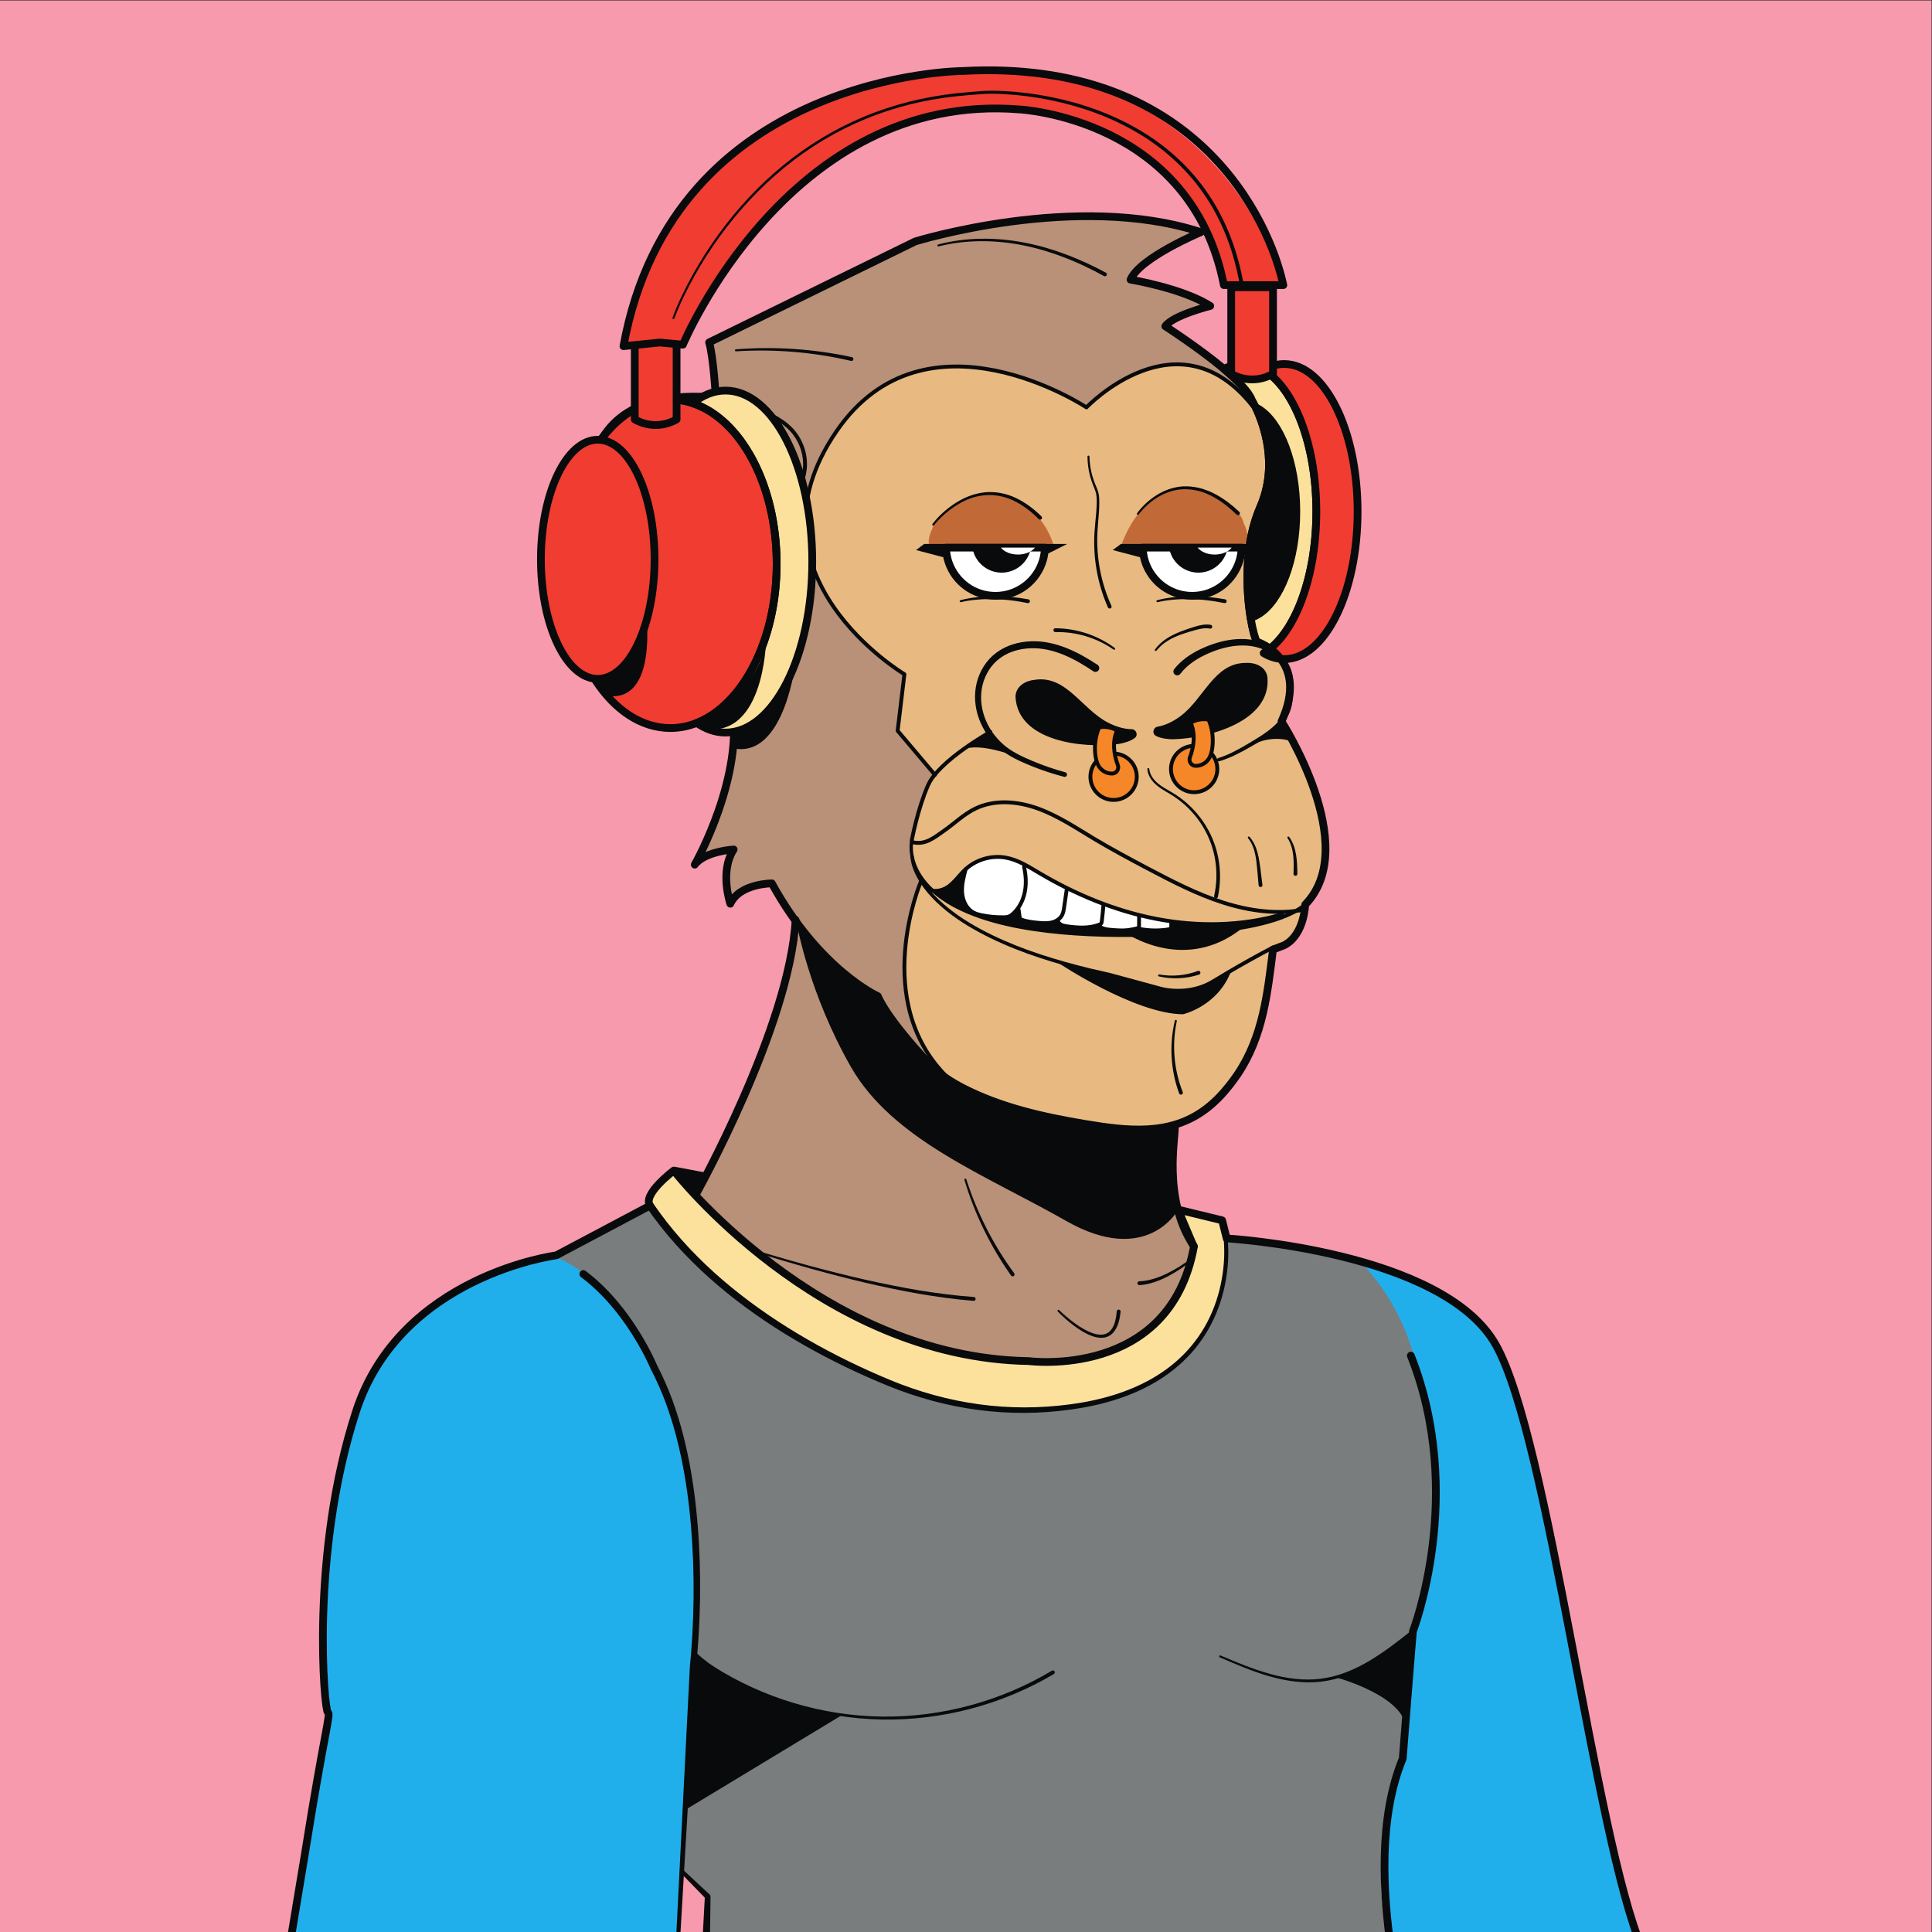 <?xml version="1.0" encoding="UTF-8" standalone="no"?>
<!-- Created with Inkscape (http://www.inkscape.org/) -->

<svg
   version="1.1"
   id="svg2"
   width="666.667"
   height="666.667"
   viewBox="0 0 666.667 666.667"
   sodipodi:docname="nftIcon.eps"
   xmlns:inkscape="http://www.inkscape.org/namespaces/inkscape"
   xmlns:sodipodi="http://sodipodi.sourceforge.net/DTD/sodipodi-0.dtd"
   xmlns="http://www.w3.org/2000/svg"
   xmlns:svg="http://www.w3.org/2000/svg">
  <rect x="0" y="0" width="666.667" height="666.667" fill="#333333" stroke="none"/>
  <defs
     id="defs6" />
  <sodipodi:namedview
     id="namedview4"
     pagecolor="#ffffff"
     bordercolor="#000000"
     borderopacity="0.25"
     inkscape:showpageshadow="2"
     inkscape:pageopacity="0.0"
     inkscape:pagecheckerboard="0"
     inkscape:deskcolor="#d1d1d1" />
  <g
     id="g8"
     inkscape:groupmode="layer"
     inkscape:label="ink_ext_XXXXXX"
     transform="matrix(1.333,0,0,-1.333,0,666.667)">
    <g
       id="g10"
       transform="scale(0.1)">
      <path
         d="M 5000,0 H 0 V 5000 H 5000 V 0"
         style="fill:#f79aad;fill-opacity:1;fill-rule:nonzero;stroke:none"
         id="path12" />
      <path
         d="m 2850.64,2607.94 -0.68,-0.51 -0.54,-1.07 c -0.04,-0.17 -0.07,-0.34 -0.1,-0.51 l -0.67,-1.66 1.44,-0.95 c 0.53,-0.45 1.29,-0.91 2.33,-1.41 8.39,-4.02 18.25,-4.78 26.96,-5.46 8.06,-0.6 16.61,-1.19 24.69,-1.19 5.73,0 10.87,0.29 15.72,0.88 7,0.85 13.97,2.43 20.72,3.95 3.05,0.69 4.01,1.24 4.62,1.96 l 0.27,0.32 0.16,0.39 c 0.22,0.56 0.28,1.21 0.28,2.89 l 0.09,23.3 0.01,1.95 -1.89,0.48 c -27.09,6.95 -54.82,15.56 -82.43,25.6 l -3.08,1.12 -0.27,-3.26 c -1.17,-14.33 -2.43,-26.93 -3.86,-38.54 -0.23,-1.95 -0.55,-4.61 -2.13,-6.8 -0.4,-0.54 -0.97,-0.97 -1.64,-1.48"
         style="fill:#ffffff;fill-opacity:1;fill-rule:nonzero;stroke:none"
         id="path14" />
      <path
         d="m 1741.48,3867.8 c 15.52,0 31.27,-0.99 46.81,-2.96 57.68,-7.31 106.63,-27.55 141.57,-58.54 14.85,-13.18 27.74,-28.73 40.21,-43.77 15.85,-19.13 32.2,-38.86 52.44,-53.45 2.83,-2.03 6.12,-4.22 9.57,-4.49 0.24,-0.02 0.5,-0.03 0.76,-0.03 4.12,0 8.47,2.58 13.7,8.14 22,23.3 34.63,55.06 34.69,87.13 0.04,32.05 -12.5,63.84 -34.43,87.22 -12.22,13.03 -27.88,24.41 -49.32,35.79 -38.01,20.2 -81.59,34.42 -137.16,44.77 l -1.28,0.23 -0.92,-0.91 c -1.39,-1.35 -3.3,-2.13 -5.23,-2.13 -0.21,0 -0.41,0.01 -0.62,0.02 -18.33,1.52 -36.14,2.29 -52.94,2.29 -104.43,0 -179.25,-29.29 -222.39,-87.05 -14.55,-19.48 -25.68,-42.7 -33.08,-69.01 l -1.92,-6.83 5.78,4.11 c 53.82,38.35 122.64,59.47 193.76,59.47"
         style="fill:#b99078;fill-opacity:1;fill-rule:nonzero;stroke:none"
         id="path16" />
      <path
         d="m 2818.24,2584.59 c 28.17,-1.31 57.03,-1.94 88.25,-1.94 17.48,0 35.98,0.21 54.97,0.62 21.94,0.43 45.38,1.27 71.67,2.55 7.26,0.33 14.5,0.6 21.7,0.86 16.29,0.61 33.15,1.24 49.82,2.58 53.03,3.91 99.35,10.21 141.62,19.28 10.73,2.3 21.61,4.97 32.31,7.92 l -1.19,4.86 c -45.79,-9.89 -93.72,-14.9 -142.44,-14.9 -31.55,0 -64.5,2.25 -97.93,6.69 l -2.83,0.38 v -2.86 l 0.01,-11.22 c 0,-0.95 0,-2.73 -1.29,-4.12 -1.08,-1.15 -2.54,-1.42 -3.31,-1.56 -12.76,-2.36 -25.9,-3.55 -39.06,-3.55 -14.63,0 -29.17,1.46 -43.24,4.34 -0.34,0.07 -0.69,0.27 -1.1,0.64 l -1.04,0.94 -1.35,-0.4 c -0.82,-0.25 -1.58,-0.43 -2.2,-0.57 -7.01,-1.58 -14.07,-3.16 -21.21,-4.03 -5.06,-0.62 -10.42,-0.92 -16.38,-0.92 -8.23,0 -16.88,0.6 -25.04,1.21 -9.14,0.7 -19.49,1.51 -28.74,5.93 -1.74,0.85 -3.55,1.87 -4.84,3.65 -0.28,0.39 -0.51,0.9 -0.74,1.45 l -0.91,2.1 -2.17,-0.72 c -12.52,-4.16 -25.95,-6.18 -41.06,-6.18 -14.14,0 -28.17,1.68 -38.8,3.15 -8.28,1.14 -17.57,2.95 -23,10.03 -0.61,0.8 -1.19,1.75 -1.8,2.99 l -1.11,2.25 -2.25,-1.11 c -4.38,-2.18 -8.26,-3.59 -12.18,-4.43 -5,-1.07 -10.4,-1.59 -16.52,-1.59 -6.44,0 -13.04,0.58 -18.73,1.13 -13.26,1.28 -27.33,2.91 -40.63,7.36 -1.61,0.53 -4.3,1.42 -6.16,3.55 -2.07,2.34 -2.52,5.44 -2.84,7.69 l -1.58,10.98 -0.77,5.35 -3.57,-4.05 c -2.12,-2.4 -4.11,-4.45 -6.06,-6.27 -3.15,-2.92 -7.45,-6.53 -12.75,-8.44 -4.65,-1.67 -9.43,-1.88 -14.31,-1.96 -1.24,-0.02 -2.48,-0.03 -3.72,-0.03 -7.85,0 -16.09,0.39 -24.51,1.18 l -0.92,-4.9 c 32.78,-9.38 67.92,-16.8 107.42,-22.69 44.07,-6.57 90.7,-10.9 142.51,-13.22"
         style="fill:#080a0b;fill-opacity:1;fill-rule:nonzero;stroke:none"
         id="path18" />
      <path
         d="m 3034.06,2473.26 c 23.23,0 45.89,4.1 67.33,12.19 0.29,0.11 0.58,0.17 0.89,0.17 1.03,0 1.97,-0.66 2.33,-1.63 0.24,-0.62 0.21,-1.3 -0.06,-1.91 -0.27,-0.61 -0.77,-1.07 -1.4,-1.31 -19.4,-6.3 -39.55,-9.47 -60,-9.47 -14.5,0 -28.94,1.62 -42.91,4.82 11.1,-1.84 22.47,-2.86 33.82,-2.86 z m 256.11,75.54 0.19,0.16 c 0.71,0.59 1.38,0.99 2.03,1.25 l 1.15,0.44 0.16,0.06 0.33,0.18 26.96,10.31 c 32.16,16.18 43.58,55.92 47.54,78.17 l 0.61,3.46 -3.47,-0.54 c -3.48,-0.56 -7,-1.04 -10.53,-1.48 l -0.48,-0.06 -0.42,-0.23 c -11.37,-6.3 -23.69,-11.91 -37.67,-17.17 -21.45,-7.77 -44.12,-14.16 -69.28,-19.52 -11.76,-2.51 -24.28,-4.86 -38.28,-7.18 l -0.61,-0.1 -0.49,-0.37 c -44.98,-34.07 -94.49,-51.35 -147.16,-51.35 -42.56,0 -86.97,11.5 -128.46,33.26 l -0.55,0.29 h -0.63 c -7.47,-0.07 -14.94,-0.11 -22.41,-0.11 -32.33,0 -61.98,0.67 -90.65,2.04 -51.98,2.4 -98.72,6.79 -142.93,13.44 -53.1,7.99 -98.81,18.76 -139.75,32.93 -50.72,17.81 -90.08,39.44 -120.32,66.14 l -0.52,0.47 -0.7,0.12 -0.79,0.17 -0.59,0.13 -7.4,1.56 5,-5.66 c 6.2,-7 12.03,-13.14 17.86,-18.76 28.97,-27.86 64.86,-53.16 109.74,-77.36 68.47,-36.78 148.68,-66.57 252.42,-93.77 l 32.73,-8.22 33.03,-7.49 c 9.64,-2.01 20.01,-4.61 32.68,-8.17 l 32.67,-8.87 65.3,-17.71 c 3.53,-0.89 6.98,-1.86 10.4,-2.81 7.27,-2.05 14.78,-4.16 22.24,-5.2 9.7,-1.49 19.91,-2.25 30.32,-2.25 l 2.92,0.02 c 23.15,0.35 45.03,4.71 65.05,12.94 9.07,3.82 17.88,8.53 29.48,15.75 l 29.01,17.42 c 39.67,23.41 76.97,44.2 114.03,63.55 l 0.24,0.12"
         style="fill:#e8ba81;fill-opacity:1;fill-rule:nonzero;stroke:none"
         id="path20" />
      <path
         d="m 3027.12,2598.37 2.07,0.37 v 15.35 l -2.14,0.31 c -12,1.76 -23.03,3.6 -33.71,5.65 -12.68,2.43 -25.91,5.32 -39.33,8.59 l -3.07,0.75 -0.02,-3.17 -0.08,-20.68 c 0,-1.09 -0.18,-2.44 -0.48,-3.69 l -0.62,-2.57 2.59,-0.48 c 12.75,-2.35 25.81,-3.55 38.82,-3.55 12.18,0 24.29,1.05 35.97,3.12"
         style="fill:#ffffff;fill-opacity:1;fill-rule:nonzero;stroke:none"
         id="path22" />
      <path
         d="m 3304.58,2638.11 c -44.07,0.67 -91.02,8.87 -139.54,24.39 -71.15,22.75 -140.11,59.19 -195.52,88.47 -45.54,24.05 -93.85,49.85 -139.98,77.55 -8.06,4.84 -16.08,9.75 -24.12,14.67 -38.3,23.46 -77.91,47.72 -120.73,63.08 -19.92,7.14 -50.82,15.66 -84.94,15.66 -27.1,0 -51.99,-5.4 -73.96,-16.04 -19.55,-9.46 -37.03,-23.3 -53.93,-36.68 -8.72,-6.9 -17.67,-14 -26.97,-20.55 l -6.05,-4.28 c -19.85,-14.12 -38.6,-27.45 -62.01,-27.45 -4.31,0 -8.77,0.45 -13.28,1.33 l -2.75,0.54 -0.22,-2.8 c -1.43,-18.93 2.47,-40.09 11,-59.59 8.88,-20.36 22.84,-39.52 41.49,-56.94 l 0.06,-0.05 0.34,-0.3 0.52,-0.43 0.95,-0.36 c 2.19,-0.37 4.49,-0.56 6.85,-0.56 10.71,0 22.16,3.78 31.4,10.38 10.02,7.14 18.02,16.22 26.48,25.82 5.59,6.35 11.37,12.92 17.78,18.81 22.61,20.8 53.59,32.74 85.01,32.74 7.41,0 14.79,-0.68 21.92,-2.01 28.96,-5.4 54.77,-20.81 79.73,-35.72 l 7.27,-4.33 c 99.95,-59.25 201.86,-99.11 302.91,-118.49 46.78,-8.98 94.04,-13.52 140.44,-13.52 59.08,0 116.43,7.31 170.46,21.74 l -0.61,4.92"
         style="fill:#e8ba81;fill-opacity:1;fill-rule:nonzero;stroke:none"
         id="path24" />
      <path
         d="m 3320.63,2630.27 3.55,1.45 1.7,0.68 c 0.97,0.38 1.93,0.77 2.89,1.17 l -1.09,4.8 c -0.86,-0.04 -1.73,-0.05 -2.6,-0.06 l -2.16,-0.04 -3.35,-0.12 1.06,-3.18 0.11,-0.3 c 0.01,-0.17 0,-0.39 0,-0.56 l -0.11,-3.84"
         style="fill:#2ebbe3;fill-opacity:1;fill-rule:nonzero;stroke:none"
         id="path26" />
      <path
         d="m 3043.49,2358.63 c -12.93,-61.32 -7.44,-127.06 15.61,-185.15 0.25,-0.63 0.24,-1.3 -0.03,-1.92 -0.26,-0.61 -0.75,-1.08 -1.37,-1.33 -0.3,-0.11 -0.61,-0.18 -0.92,-0.18 -1.04,0 -1.95,0.62 -2.33,1.58 -21.79,59.36 -25.68,125.74 -10.96,187 z m 153.69,-134.22 c 61.95,92.13 74.81,194.83 88.43,303.55 l 1.11,8.85 0.59,4.75 -4.23,-2.23 c -33.32,-17.55 -67.1,-36.35 -100.4,-55.87 l -0.72,-0.43 -0.32,-0.76 c -34.35,-81.49 -114.5,-102.77 -119.78,-104.09 -111.3,0.99 -282.8,107.86 -316.07,129.28 l -0.31,0.2 -0.35,0.1 c -83.47,24.16 -149.99,50.31 -209.36,82.28 -45.14,24.43 -81.29,49.98 -110.47,78.12 -14.73,14.26 -27.38,29.12 -37.59,44.13 l -2.7,3.97 -1.7,-4.48 c -19.44,-50.9 -107.63,-313.85 65.13,-491.68 13.64,-9.73 28.74,-18.81 46.5,-28.04 100.96,-52.35 215.01,-76.17 313.27,-92.57 52.93,-8.81 96.86,-14.69 139.23,-14.69 69.39,0 123.47,16.62 170.2,52.27 20.58,15.7 39.9,35.13 59.06,59.38 6.87,8.67 13.57,17.82 20.48,27.96"
         style="fill:#e8ba81;fill-opacity:1;fill-rule:nonzero;stroke:none"
         id="path28" />
      <path
         d="m 1742.66,1960.62 -1.93,-1.55 c -23.04,-18.6 -63.61,-58.11 -52.16,-74.46 l 0.17,-0.24 0.01,-0.01 c 81.91,-119.82 199.09,-227.95 348.41,-321.59 65.78,-41.14 136.85,-78.98 211.23,-112.49 35.11,-15.69 72.83,-31.99 110.86,-44.91 39.31,-13.44 78.05,-24.07 115.13,-31.61 58.59,-12.1 118.39,-18.24 177.74,-18.24 19.97,0 40.16,0.7 59.99,2.09 90.76,6.34 166.53,23.62 231.63,52.85 37.93,17.09 71.75,38.32 100.51,63.09 30.18,25.82 55.67,56.45 75.74,91.07 19.51,33.81 33.71,71.13 42.2,110.94 8.27,39.15 10.95,77.35 8.01,113.55 l -0.07,0.83 -0.56,0.63 c -0.92,1.03 -1.48,2.03 -1.74,3.05 l -10.24,40.96 -0.36,1.46 -1.48,0.37 -88.92,21.66 -4.84,1.17 1.95,-4.58 30.25,-71.3 c 0.52,-0.86 0.79,-1.33 1.07,-1.8 0.37,-0.62 0.75,-1.25 1.16,-1.85 0.81,-1.2 1.18,-2.66 1.11,-4.47 l -0.01,-0.26 0.04,-0.25 c 0.17,-1 0.18,-1.85 0.05,-2.59 -50.17,-274.21 -290.81,-303.81 -391.95,-303.81 -24.24,0 -40.19,1.7 -43.14,2.04 -506.7,8.49 -877.66,439.26 -918.29,488.35 l -1.57,1.9"
         style="fill:#fce19d;fill-opacity:1;fill-rule:nonzero;stroke:none"
         id="path30" />
      <path
         d="m 2766.68,2697.15 -3.09,1.51 -0.48,-3.4 -6.19,-42.61 c -1.02,-7.13 -2.18,-15.2 -6.04,-22.16 -2.01,-3.63 -5.02,-7.03 -9.22,-10.41 l -1.4,-1.12 0.61,-1.67 c 0.5,-1.38 1.09,-2.5 1.83,-3.45 4.26,-5.58 12.41,-7.12 19.7,-8.12 10.44,-1.44 24.21,-3.1 38.06,-3.1 16.62,0 30.87,2.35 43.53,7.18 2.06,0.8 3.45,1.49 4.23,2.55 0.76,1.07 1.02,2.66 1.23,4.47 1.62,13.27 3.01,27.09 4.11,41.09 l 0.15,1.87 -1.76,0.66 c -29.24,11.01 -57.93,23.36 -85.27,36.71"
         style="fill:#ffffff;fill-opacity:1;fill-rule:nonzero;stroke:none"
         id="path32" />
      <path
         d="m 4238.04,-31.398 c -55.31,139.296 -108.7,418.796 -165.21,714.699 -66.09,346.089 -134.49,704.099 -207.69,833.299 -58.8,103.9 -197.1,168.8 -334.81,208.9 -161.09,46.9 -321.19,60 -351.79,62.2 l -2.91,0.2 0.21,-2.9 c 2.6,-35.2 -0.11,-72.5 -7.9,-110.7 -8.4,-40.4 -22.61,-78.4 -42.31,-112.9 -20.3,-35.4 -46.09,-66.8 -76.69,-93.2 -29.2,-25.4 -63.5,-47.2 -102.01,-64.8 -65.8,-29.9 -142.5,-47.79 -234.2,-54.7 -21.49,-1.6 -43.3,-2.4 -65,-2.4 -58.59,0 -117.59,5.9 -175.39,17.5 -37.6,7.5 -76.8,18 -116.6,31.4 -36.4,12.2 -71.1,26.69 -112,44.7 -75,33.4 -146.8,71.1 -213.2,112.2 -71.8,44.5 -137,92.9 -193.7,143.6 -60.4,54.2 -112.6,112.41 -155.4,173.1 l -1.3,1.81 -1.9,-1.01 -235.2,-124.7 c -0.8,-0.4 -1.7,-0.7 -2.61,-0.8 -3.99,-0.5 -400.09,-55 -511.895,-398.8 -110.699,-340.6 -86.5,-725.3 -75,-769.691 l 0.305,-0.91 0.801,-0.5 C 860.938,570 858.137,554.801 847.637,498.301 837.836,445.609 821.438,357.398 797.141,205 l -39.004,-235 -0.5,-2.898 h 2.898 l 988.705,0.199 h 2.4 l 0.1,2.301 18.89,373.699 9.61,189.097 4.7,94.602 2.4,47.301 0.59,11.801 c 0.11,1.796 0.31,4.097 0.51,5.898 l 0.6,5.801 1.7,18.5 0.5,5 c 3.7,48.597 5.9,96.699 6.4,144.308 v 0.692 c 0.8,79.308 -3,156.809 -11.3,231.809 -7.3,65.39 -18.6,127.69 -33.6,185.19 -7.31,28.3 -16.5,57.6 -28.1,89.6 -11,29.3 -23.9,58.1 -38.2,85.6 l -0.2,0.6 c -9,20.7 -20.61,43.3 -34.5,67.2 -13.3,22.6 -27.3,43.8 -41.7,63.2 -32.4,43.7 -67.6,80 -104.8,107.7 -3.3,2.5 -4,7.19 -1.5,10.6 0.5,0.6 1,1.2 1.69,1.59 1.21,0.91 2.7,1.41 4.31,1.41 1.6,0 3.19,-0.5 4.5,-1.5 38.2,-28.8 74.4,-66.19 107.5,-111.19 14.6,-19.81 28.8,-41.61 42.3,-64.61 0.9,-1.61 1.79,-3.2 2.6,-4.7 13.2,-23.19 23.5,-43.6 32.3,-63.9 13.6,-26.4 25.7,-53.7 36.2,-81.4 0.29,-0.6 0.49,-1.2 0.69,-1.8 0.61,-1.3 1.11,-2.7 1.61,-4 11.7,-32.5 20.89,-62.3 28.19,-91 3.91,-15.2 7.61,-30.8 10.91,-46.7 0.6,-2.7 1.2,-5.5 1.79,-8.3 8.71,-42.2 15.61,-86.4 20.51,-132.1 2.6,-23.8 4.7,-47.8 6.2,-72 6.8,-99.202 5.9,-202.202 -2.6,-307.202 l -0.1,-1.199 0.9,-0.801 c 7.59,-6.996 20.8,-18.199 40.2,-31.898 l 0.6,-0.5 h 0.1 c 129.4,-82.301 285,-128.801 438.2,-130.898 h 11.1 c 151.7,0 300.59,41.199 430.5,119.199 0.4,0.199 0.8,0.301 1.29,0.301 0.9,0 1.7,-0.403 2.1,-1.204 0.4,-0.597 0.5,-1.199 0.31,-1.898 -0.1,-0.602 -0.6,-1.199 -1.11,-1.5 -129.69,-76.891 -277.89,-117.602 -428.79,-117.602 -5.2,0 -10.3,0.102 -15.4,0.204 -34.9,0.597 -70.7,3.699 -106.6,9 l -0.9,0.097 -0.8,-0.398 -395.2,-239.102 -1.1,-0.699 -0.1,-1.301 -9.51,-161.597 -0.09,-1.204 1,-0.796 0.2,-0.2 0.2,-0.101 65.7,-61.199 c 0.9,-0.801 1.4,-1.992 1.4,-3.301 l -1.6,-122 -0.1,-2.5 h 2.6 l 1751.3,0.301 h 2.79 l -0.4,2.898 c -3.99,28.801 -7.19,56.801 -9.6,84 -2.59,29 -4.29,57.199 -5,84.301 -3.19,123.398 12.41,227.801 46.91,311.699 l 0.1,0.398 0.09,0.301 0.11,2.102 c 1,12.308 4.3,54.5 8.3,105 V 559 l -0.3,0.699 c -32.1,55.91 -135.61,90.699 -166.51,100 l -0.69,0.199 -0.7,-0.199 c -15.61,-4.5 -30.21,-7.5 -44.5,-9.09 -10.2,-1.218 -20.8,-1.91 -31.51,-1.91 -31.99,0 -65.69,5.301 -102.89,16.102 -42.3,12.199 -82.3,29.199 -126.6,48.597 44.49,-18.796 84.6,-35.5 126.99,-47.296 C 3321.44,656 3354.14,651 3385.23,651 c 11.51,0 22.9,0.699 33.71,2.109 40.2,5 82.5,20.493 125.89,46.09 37.81,22.301 73.3,49.903 103.71,74 l 0.8,0.703 0.09,0.996 0.4,4.204 c 0.11,0.597 0.21,1.296 0.5,2 1.31,3.5 134.41,355.398 -5.5,708.198 -0.69,1.8 -0.69,3.9 0.11,5.7 0.79,1.89 2.3,3.3 4.09,4 0.91,0.39 1.91,0.6 2.81,0.6 3.1,0 5.8,-1.9 7,-4.8 134.5,-339.19 18.89,-681.499 6.79,-715.499 -0.4,-1 -0.59,-1.801 -0.8,-2.301 l -0.19,-0.301 v -0.398 l -0.21,-2.903 c -3.49,-39.296 -14.2,-175 -20.69,-258 l -0.91,-11.296 c -0.5,-5.403 -0.9,-10.602 -1.19,-15.403 l -0.4,-4.699 -0.7,-8.699 -0.6,-7.602 -0.51,-6.5 -0.99,-12.699 c -0.1,-0.801 -0.21,-1.5 -0.5,-2.301 -48.91,-117.898 -59.5,-278.199 -31.5,-476.398 l 0.3,-2.199 h 2.1 l 377.69,0.098 249.2,-2.5 h 3.7 l -1.39,3.402"
         style="fill:#7a7d7e;fill-opacity:1;fill-rule:nonzero;stroke:none"
         id="path34" />
      <path
         d="m 2428.86,4365.93 c 37.58,9.92 77.48,14.9 118.66,14.9 34,0 68.93,-3.4 103.81,-10.11 68.01,-13.08 138.61,-39.16 209.86,-77.5 1.21,-0.65 1.67,-2.17 1.02,-3.38 -0.43,-0.82 -1.28,-1.32 -2.21,-1.32 -0.41,0 -0.81,0.1 -1.17,0.3 -70.5,38.92 -140.47,65.62 -208,79.37 -36.57,7.45 -73.19,11.22 -108.84,11.23 -39.11,0 -77.15,-4.56 -113.03,-13.54 h -0.02 c 0,0 -0.06,0 -0.08,0.05 z m -379.12,-970 c 0.33,0 0.66,-0.07 0.96,-0.2 1.27,-0.53 1.87,-2 1.34,-3.27 -8.22,-18.33 -16.69,-37.24 -28.4,-54.44 -12.5,-18.75 -28.23,-32.84 -45.49,-40.75 -13.21,-6.26 -28.54,-9.56 -44.35,-9.56 -5.24,0 -10.56,0.36 -15.84,1.06 -20.55,2.89 -39.99,11.92 -54.71,25.43 15.04,-13.05 34.5,-21.63 54.92,-24.08 4.44,-0.51 8.91,-0.76 13.31,-0.76 16.42,0 32.18,3.54 45.58,10.24 16.58,8.02 31.61,22.05 43.45,40.55 11.17,17.13 19.54,36.85 26.92,54.24 0.39,0.94 1.3,1.54 2.31,1.54 z m -426.29,97.37 c 42.18,-127.78 147.4,-233.67 274.74,-276.31 1.31,-0.44 2.02,-1.86 1.58,-3.17 -0.34,-1.02 -1.29,-1.71 -2.37,-1.71 -0.27,0 -0.53,0.05 -0.79,0.14 -127.81,44.57 -232.47,152.25 -273.16,281.05 z m 281.34,599.75 v 0 1.25 c -0.03,0 -0.07,0.02 -0.08,0.07 26.95,2.21 54.29,3.29 81.33,3.29 73.38,0 146.88,-7.86 218.45,-23.34 0.65,-0.14 1.21,-0.53 1.57,-1.09 0.36,-0.56 0.48,-1.23 0.34,-1.89 -0.25,-1.14 -1.27,-1.97 -2.44,-1.97 -0.18,0 -0.36,0.02 -0.53,0.06 -76.52,17.86 -155.23,26.9 -234,26.9 -21.49,0 -43.24,-0.68 -64.64,-2.03 v -1.25 z m -9.55,-905.77 c 0.58,-0.06 1.19,-0.25 1.93,-0.53 l 0.38,-0.14 0.4,-0.02 c 5.44,-0.21 10.99,-0.37 16.57,-0.37 21.83,0 38.74,2.48 53.2,7.81 39.76,14.62 65.07,52.19 79.31,81.13 18.92,38.46 29.58,81.42 30.83,124.23 0.04,1.31 1.38,2.43 2.45,2.43 1.5,-0.05 2.59,-1.2 2.55,-2.58 -1.16,-39.35 -10.33,-79.39 -26.54,-115.8 l -0.14,-0.32 -0.05,-0.34 c -7.48,-51.16 -39.59,-218.09 -138.55,-218.09 -3.38,0 -6.85,0.2 -10.31,0.59 l -2.51,0.28 -0.26,-2.51 c -11.46,-109.93 -55.51,-214.27 -80.74,-266.68 l -2.95,-6.15 6.22,2.78 c 32.43,14.44 69.92,16.7 71.5,16.79 3.05,0 5.58,-1.39 6.93,-3.72 1.43,-2.47 1.36,-5.48 -0.2,-7.87 -24.03,-36.79 -18.65,-86.43 -13.3,-112.75 l 0.98,-4.84 3.32,3.66 c 33.87,37.3 98.77,37.73 101.52,37.73 2.74,0 5.26,-1.49 6.58,-3.88 17.33,-31.6 36.4,-62 56.67,-90.37 l 0.41,-0.58 0.66,-0.27 c 2.49,-1.04 4.15,-3.33 4.43,-6.13 l 0.07,-0.68 0.41,-0.54 c 104.69,-142.9 207.24,-189.76 208.26,-190.21 1.83,-0.83 3.28,-2.41 3.97,-4.3 0.19,-0.51 19.27,-50.23 118.63,-158.14 l 3.92,3.07 c -125.27,190.83 -24.83,439.84 -20.8,449.59 l 0.22,0.37 0.62,1.23 -0.71,1.19 c -9.36,15.57 -20.32,36.67 -22.17,61.98 l 0.02,0.42 c -2.52,13.49 -2.86,26.35 -1.05,38.7 l 0.1,0.68 -0.26,0.64 c -0.23,0.54 -0.3,0.98 -0.23,1.36 0.15,0.81 14.84,81.15 42.61,143.97 3.33,7.54 8.36,15.67 14.96,24.17 l 1.24,1.6 -1.31,1.55 -93.54,110.54 c -0.45,0.53 -0.66,1.23 -0.57,1.92 l 17.19,143.18 0.19,1.57 -1.34,0.84 c -21.01,13.27 -206.46,134.95 -247.07,320.25 -22.49,102.65 2.2,207.25 73.41,310.89 76.37,111.17 181.21,167.55 311.62,167.55 161.3,0 307.55,-86.02 335.24,-103.26 l 1.67,-1.03 1.39,1.37 c 18.66,18.26 117.57,109.36 233.36,109.36 3.48,0 6.96,-0.09 10.47,-0.26 55.09,-2.62 106.21,-26.18 151.96,-70.04 l 3.61,3.46 c -11.91,13.46 -28.45,29.14 -49.17,46.61 -64.63,54.22 -150.38,109.47 -151.23,110.02 -1.69,1.09 -2.9,2.86 -3.3,4.85 -0.39,1.98 0.04,4.08 1.2,5.74 15.16,21.82 67.52,40.13 97.38,49.11 l 5.98,1.8 -5.57,2.82 c -71.13,36.11 -178.26,54.52 -182.78,55.29 -2.32,0.37 -4.32,1.78 -5.42,3.79 -1.12,2.02 -1.24,4.41 -0.33,6.55 19.57,46.16 119.53,96.47 161.59,115.95 l 6.11,2.84 -6.47,1.84 c -76.72,21.82 -164.98,32.89 -262.29,32.89 -230.02,0 -437.85,-61.97 -446.58,-64.6 l -525.68,-257.47 -1.79,-0.88 0.46,-1.95 c 9.02,-38.31 14.51,-118.62 15.51,-134.33 l 0.13,-1.94 1.91,-0.36 c 55.59,-10.43 99.29,-24.75 137.54,-45.07 21.93,-11.65 38.02,-23.34 50.63,-36.79 22.78,-24.29 35.82,-57.34 35.78,-90.65 -0.05,-33.32 -13.19,-66.32 -36.05,-90.55 -4.47,-4.74 -8.67,-7.66 -12.84,-8.93 l -3.6,-1.1 2.41,-2.89 c 11.35,-13.61 17.78,-31.66 17.64,-49.54 -0.09,-21.62 -10.29,-42.53 -27.27,-55.95 -7.44,-5.95 -16.75,-10.54 -28.46,-14.05 -4.68,-1.52 -9.54,-2.56 -14.25,-3.56 -5.64,-1.21 -10.97,-2.35 -15.81,-4.21 -9.32,-3.4 -15.8,-12.03 -21.63,-20.58 -5.67,-8.54 -10.33,-17.81 -13.87,-27.58 -5.48,-15.1 -10.5,-37.88 -3.28,-60.57 0.9,-3.02 2.13,-5.71 3.42,-8.55 0.84,-1.84 1.72,-3.77 2.58,-5.96 0.7,-1.95 1.42,-4.99 0.7,-8.06 -0.58,-2.53 -2.08,-5.02 -4.22,-7.02 -3.5,-3.21 -7.86,-5.41 -14.14,-7.14 -5.03,-1.46 -10.23,-2.45 -15.49,-2.97 -2.71,-0.26 -5.49,-0.39 -8.25,-0.39 -18.57,0 -36.71,5.88 -51.09,16.57 -16.83,12.51 -28.9,31.33 -33.12,51.61 4.54,-20.14 16.71,-38.74 33.56,-51 8.76,-6.38 18.84,-10.94 29.98,-13.55 l 2.14,4.38 c -6.7,5.42 -11.4,15.72 -14.84,23.24 l -0.26,0.59 c -11.71,25.63 -14.54,56.41 -7.98,86.68 7.53,34.73 26.25,68.97 57.24,104.66 3.18,3.66 7.13,8.21 7.37,13.99 0.15,3.51 -1.14,6.75 -2.17,9.36 -29.01,73.08 -75.19,139.93 -133.56,193.31 l -0.61,0.56 -0.82,0.08 c -12.73,1.34 -25.62,2.01 -38.32,2.01 -74.76,0 -145.93,-23.33 -200.41,-65.69 l -0.72,-0.56 -0.19,-0.89 c -26.14,-120.42 27.41,-260.47 27.95,-261.86 104.8,-323.03 325.06,-346.24 327.27,-346.43"
         style="fill:#b99078;fill-opacity:1;fill-rule:nonzero;stroke:none"
         id="path36" />
      <path
         d="m 2520.39,2641.49 c 6.79,-3.75 14.47,-5.62 21.77,-7.1 16.89,-3.43 34.27,-5.17 51.63,-5.17 l 3.6,0.03 c 4.25,0.06 8.73,0.24 12.69,1.67 4.47,1.61 8.25,4.8 11.03,7.4 14.55,13.54 24.91,33.07 29.15,55 3.71,19.18 3.04,40.5 -2.01,63.39 -0.2,0.92 0.24,1.66 0.52,2.03 l 1.85,2.38 -2.7,1.37 c -16.61,8.43 -30.73,13.55 -44.45,16.11 -6.81,1.26 -13.84,1.9 -20.91,1.9 -29.44,0 -58.72,-11.03 -80.32,-30.26 l -0.56,-0.49 -0.2,-0.73 c -4.75,-17.95 -10.14,-38.28 -8.67,-58.43 1.24,-17.09 9.14,-38.96 27.58,-49.1"
         style="fill:#ffffff;fill-opacity:1;fill-rule:nonzero;stroke:none"
         id="path38" />
      <path
         d="m 2488.18,2735.98 -1.66,-1.85 c -1.04,-1.16 -2.08,-2.31 -3.1,-3.47 -8.27,-9.38 -16.82,-19.09 -27.32,-26.58 -8.43,-6.02 -18.76,-9.94 -29.08,-11.06 l -5.99,-0.65 4.69,-3.78 c 21.21,-17.12 46.17,-31.75 76.31,-44.75 l 2.85,3.97 c -9.81,10.95 -15.87,26.02 -17.06,42.42 -1.15,15.89 1.88,31.6 4.66,43.51 l -4.3,2.24"
         style="fill:#080a0b;fill-opacity:1;fill-rule:nonzero;stroke:none"
         id="path40" />
      <path
         d="m 2638.64,2651.49 -0.77,-1.15 0.57,-1.26 c 0.15,-0.33 0.25,-0.55 0.27,-0.63 l 2.74,-19.08 c 0.3,-2.12 0.62,-3.98 1.65,-5.12 0.81,-0.92 2.17,-1.51 3.98,-2.1 12.87,-4.31 26.59,-5.89 39.53,-7.13 6.85,-0.66 12.57,-1.11 18.21,-1.11 5.79,0 10.85,0.48 15.5,1.49 11.9,2.55 21.44,8.94 26.18,17.51 3.41,6.15 4.46,13.39 5.47,20.4 l 6.58,45.37 v 0.02 l 0.12,0.42 0.39,1.88 -1.72,0.87 c -24.22,12.13 -46.64,24.33 -68.5,37.29 l -7.3,4.34 c -7.68,4.59 -15.89,9.45 -24.24,14.04 l -4.74,2.6 1.09,-5.3 c 4.65,-22.63 5.17,-43.65 1.52,-62.46 -2.86,-14.77 -8.58,-28.91 -16.53,-40.89"
         style="fill:#ffffff;fill-opacity:1;fill-rule:nonzero;stroke:none"
         id="path42" />
      <path
         d="m 2623.59,1701.84 c -0.1,-0.67 -0.46,-1.24 -0.99,-1.64 -0.43,-0.32 -0.94,-0.49 -1.48,-0.49 -0.81,0 -1.54,0.37 -2.02,1.02 -53.4,75.43 -93.89,158.49 -120.4,246.89 28.15,-87.7 69.96,-169.78 124.43,-243.93 0.4,-0.54 0.56,-1.2 0.46,-1.85 z m 274.52,-95.96 -1.98,-13.94 c -0.35,-1.38 -0.69,-3.02 -1.02,-4.66 -0.62,-3 -1.2,-5.83 -2.19,-8.61 -2.62,-9.55 -7.05,-18.1 -12.87,-24.92 -6.09,-7.18 -15.28,-11.97 -24.58,-12.83 -1.74,-0.2 -3.44,-0.28 -5.12,-0.28 -6.76,0 -14.05,1.39 -22.3,4.25 -15.06,5.42 -29.7,13.79 -47.43,27.1 -14.49,10.99 -28.27,23.13 -40.94,36.09 13.09,-12.6 27.09,-24.39 41.74,-34.98 17.58,-12.64 32.65,-20.82 47.43,-25.77 7.44,-2.41 14.32,-3.63 20.47,-3.63 1.96,0 3.89,0.13 5.74,0.37 8.7,1.09 16.58,5.42 22.19,12.23 5.3,6.54 9.25,14.69 11.43,23.56 0.89,2.58 1.41,5.48 1.92,8.28 0.27,1.53 0.54,3.04 0.88,4.54 l 1.62,13.4 c 0.19,1.64 1.26,2.59 2.52,2.59 0.96,-0.1 1.56,-0.43 1.97,-0.96 0.42,-0.51 0.59,-1.17 0.52,-1.83 z m 50.94,76.07 c 21.83,0.73 45.32,7.29 72.05,20.08 17.4,8.48 34.59,18.7 51.15,30.38 l 0.73,0.52 0.23,0.85 c 3.96,14.1 6.85,26.21 9.09,38.1 l 0.15,0.76 -0.3,0.69 -1.19,2.81 c -15.9,24.7 -28.23,52.38 -36.85,82.63 l -1.39,4.86 -3.01,-4.06 c -14.09,-18.91 -54.98,-62.89 -130.27,-62.89 -44.81,0 -94.85,15.58 -148.7,46.3 -44.02,25.11 -90.24,49.33 -134.95,72.76 -165.52,86.76 -336.67,176.47 -421.68,325.81 -86.31,151.62 -123.14,293.84 -134.96,347.94 l -4.93,-0.27 c -28.31,-264.35 -231.06,-637.43 -254.09,-679.1 l -0.88,-1.61 1.26,-1.33 c 35.12,-36.82 92.45,-92.92 166.14,-151.13 l 0.38,-0.31 0.47,-0.12 2.43,-0.71 17.12,-5.05 34.3,-9.96 c 23.21,-6.68 46.36,-13.12 68.82,-19.17 47.3,-12.72 93.93,-24.34 138.6,-34.53 50.17,-11.22 95.98,-20.3 140.05,-27.74 52.16,-8.43 98.46,-14.03 141.58,-17.11 1.44,-0.11 2.48,-1.31 2.38,-2.68 -0.09,-1.31 -1.19,-2.32 -2.49,-2.32 -43.44,3.47 -89.86,9.47 -142.11,18.37 -44.04,7.83 -89.84,17.31 -139.99,28.97 -44.58,10.57 -91.14,22.59 -138.38,35.73 -22.34,6.2 -45.44,12.86 -68.67,19.76 l -34.23,10.25 -6.46,1.97 -2.26,-4.37 c 150.73,-116.82 390.15,-257.05 674.85,-261.65 0.27,-0.01 0.56,-0.03 0.87,-0.07 3.26,-0.43 20.88,-2.55 47.5,-2.55 85.82,0 292.61,23.58 359.15,242.01 l 2.16,7.11 -6.02,-4.36 c -14.53,-10.54 -29.48,-19.88 -44.45,-27.79 -27.19,-14.04 -50.36,-21.27 -72.87,-22.77 v 0 c -1.48,0 -2.57,1.03 -2.66,2.33 -0.09,1.37 0.96,2.57 2.33,2.66"
         style="fill:#b99078;fill-opacity:1;fill-rule:nonzero;stroke:none"
         id="path44" />
      <path
         d="m 3354.93,2737.38 c -0.47,-0.48 -1.09,-0.75 -1.76,-0.76 l -0.02,-1.24 c -0.01,0 -0.01,-0.01 -0.02,-0.01 v 1.25 c -1.35,0 -2.48,1.11 -2.5,2.47 0.62,16.64 1.01,32.77 -0.79,48.51 -2.06,18.13 -7.13,33.46 -15.05,45.57 8.74,-11.72 14.61,-26.95 17.6,-45.2 2.61,-15.85 3.02,-31.48 3.24,-48.81 0.01,-0.67 -0.23,-1.3 -0.7,-1.78 z m -90.14,-29.01 c -0.41,-0.53 -0.99,-0.87 -1.66,-0.96 l -0.33,-0.02 c -1.25,0 -2.31,0.93 -2.48,2.17 -0.72,7.52 -1.34,14.82 -1.95,22.11 -1.16,13.87 -2.37,28.21 -4.15,42.11 -2.47,18.32 -7.18,41.63 -21.78,59.42 6.86,-7.59 12.31,-16.95 16.27,-27.68 3.33,-8.89 5.89,-18.84 8.05,-31.32 2.33,-14.04 4.08,-28.29 5.76,-42.07 0.89,-7.3 1.79,-14.6 2.76,-21.91 0.09,-0.66 -0.08,-1.31 -0.49,-1.85 z m -114.81,-28.32 c -0.24,-1.17 -1.25,-1.63 -1.67,-1.77 l -1.86,-0.64 -1.02,1.6 c -0.35,0.56 -0.48,1.21 -0.34,1.84 7.2,32.14 7.92,66.27 2.06,98.71 -5.69,32.03 -18.48,63.75 -36.98,91.71 -18.81,28.08 -43.09,52.3 -70.22,70.05 -5.32,3.58 -11,6.94 -16.5,10.19 -8.66,5.11 -17.6,10.39 -25.69,16.85 -10.75,8.57 -23.9,22.77 -25.51,41.74 1.53,-14.7 10.71,-29.31 25.98,-41.15 7.95,-6.22 16.93,-11.37 25.6,-16.36 5.57,-3.21 11.34,-6.52 16.84,-10.12 27.57,-17.56 52.33,-41.68 71.63,-69.76 19.07,-28.06 32.41,-60.03 38.57,-92.44 6.36,-32.93 6.04,-67.66 -0.89,-100.45 z m -213.9,413.05 c -10.87,-8.82 -31.36,-13.79 -41.75,-15.35 -15.58,-2.07 -33.17,-3.16 -50.8,-3.16 -99.84,0 -208.1,32.41 -212.54,123.39 0.75,26.71 26.04,38.81 47.48,41 5.27,0.82 10.41,1.23 15.39,1.23 42.58,0 73.32,-28.87 105.86,-59.43 20.6,-19.35 41.9,-39.35 66.94,-52.23 21.91,-11.27 42.87,-17.13 62.29,-17.4 5.64,-0.09 9,-4.01 10.15,-7.34 1.4,-4.04 0.28,-8.05 -3.02,-10.71 z m -197.79,274.4 c -2.22,0 -4.4,-0.02 -6.6,-0.08 l -0.04,-1.25 c -0.01,0 -0.02,0 -0.03,0 v 1.25 c -1.37,0 -2.46,1.07 -2.5,2.43 -0.04,1.38 1.06,2.53 2.43,2.57 54.62,-0.18 108.71,-18.12 152.39,-50.52 -42.41,29.36 -94.1,45.6 -145.65,45.6 z m 394.49,8.87 -0.39,-1.13 c -0.06,-0.01 -0.09,-0.04 -0.14,-0.04 -0.05,0 -0.1,0 -0.14,0 l 0.17,1.22 c -3.27,0.67 -6.77,1.02 -10.43,1.02 -9.62,0 -19.32,-2.29 -27.54,-4.53 -11.3,-3.11 -24.6,-6.92 -37.62,-11.64 -14.5,-5.31 -25.78,-10.63 -35.53,-16.71 -11.61,-7.1 -21.51,-15.81 -29.4,-25.87 l -0.09,-0.06 c -0.02,0 -0.03,0 -0.04,0.01 7.6,10.47 17.29,19.53 28.78,27.05 9.68,6.47 20.91,12.18 35.36,17.99 12.97,5.15 26.24,9.4 37.51,12.87 8.94,2.69 19.4,5.57 30.34,5.57 3.28,0 6.51,-0.26 9.58,-0.79 0.66,-0.11 1.23,-0.47 1.62,-1.02 0.39,-0.54 0.54,-1.2 0.42,-1.86 -0.2,-1.21 -1.24,-2.08 -2.46,-2.08 z m -76.92,-231.81 c 22.75,16.59 40.7,39.64 58.08,61.94 30.51,39.18 59.34,76.19 110.67,76.22 1.47,0.08 2.82,0.12 4.16,0.12 20.82,0 44.69,-8.8 49.25,-33.47 3.16,-29.72 -5.6,-56.69 -26.07,-79.99 -45.78,-52.11 -143.86,-77.63 -215.62,-79.28 h -0.61 c -12.9,0 -31.89,2.28 -42.98,8.71 -3.66,2.13 -5.39,5.91 -4.62,10.12 0.62,3.47 3.33,7.87 8.89,8.82 19.14,3.27 38.94,12.29 58.85,26.81 z m 280.15,-58.62 -0.51,0.95 -1.04,0.28 c -9.42,2.57 -19.48,3.87 -29.91,3.87 -19.47,0 -36.25,-4.42 -46.89,-8.13 -8.67,-5.08 -16.92,-9.84 -25.11,-14.56 l -1.09,-0.62 c -23.37,-13.28 -48.79,-26.68 -76.23,-34.75 -0.17,-0.05 -0.35,-0.07 -0.52,-0.07 -0.8,0 -1.53,0.54 -1.76,1.31 -0.28,0.96 0.27,1.98 1.23,2.28 26.92,8.41 51.84,22.1 74.76,35.64 l 6.52,3.89 c 21.41,12.74 43.53,25.92 62.05,42.43 3.89,3.41 7.71,7.26 11.69,11.73 l 0.82,0.92 -0.23,1.2 c -0.31,1.62 -0.14,3.18 0.47,4.52 29.08,63.41 28.67,115.29 -1.23,154.21 -7.22,9.4 -15.96,17.76 -25.97,24.84 -0.43,0.31 -0.87,0.6 -1.31,0.9 l -0.83,0.55 c -3.16,1.73 -6.05,3.16 -8.83,4.4 -16.42,7.39 -35.19,11.14 -55.78,11.14 -7.5,0 -15.24,-0.51 -22.99,-1.52 -24.81,-3.23 -50.84,-11.38 -77.32,-24.22 -26.97,-13.13 -48.11,-29.5 -62.84,-48.67 -1.43,-1.89 -3.61,-2.96 -5.98,-2.96 -1.65,0 -3.22,0.53 -4.53,1.53 -3.29,2.51 -3.93,7.22 -1.43,10.51 16.6,20.82 39.75,38.22 68.89,51.83 28.39,13.15 55.14,21.03 81.77,24.06 7.03,0.78 14.09,1.18 21,1.18 9.21,0 18.29,-0.7 27.01,-2.1 l 4.19,-0.67 -1.44,3.99 c -4.56,12.56 -9.28,32.67 -12.96,55.16 -3.58,21.9 -10.97,77.41 -7.17,142.17 l 4.57,40.78 -0.18,3.2 c 5.46,38.83 14.95,74.18 28.4,104.96 46.78,106.86 7.28,211.53 -11.88,251.57 l -1.21,2.48 -0.32,0.63 -0.77,0.72 c -0.33,0.21 -0.52,0.37 -0.66,0.54 -53.37,67.93 -115.15,104.03 -183.58,107.31 -3.55,0.18 -7.09,0.26 -10.6,0.26 -124.43,0 -227.94,-106.15 -232.29,-110.66 -0.47,-0.51 -1.12,-0.78 -1.81,-0.78 -0.49,0 -0.98,0.14 -1.39,0.41 -1.56,1.04 -159.48,104.46 -335.4,104.47 -129.03,0.01 -232.63,-55.6 -307.97,-165.27 -70.39,-102.47 -94.83,-205.76 -72.64,-306.99 42.66,-194.67 245.42,-317.49 247.46,-318.71 0.85,-0.51 1.32,-1.47 1.21,-2.45 l -17.31,-144.19 -0.12,-1.08 0.7,-0.83 90.97,-107.5 1.89,-2.23 1.91,2.21 c 37.79,43.75 104.31,85.42 131.16,101.31 l 2.21,1.31 -1.37,2.18 c -6.94,10.9 -12.59,22.25 -16.81,33.72 -11.18,30.05 -13.45,62.61 -6.38,91.7 7.64,31.78 25.44,59.29 50.13,77.45 30,22.4 64.33,28.13 87.83,28.99 2.56,0.11 5.11,0.16 7.64,0.16 26.2,0 54.14,-5.78 83.04,-17.2 24.61,-9.75 50.19,-23.54 80.51,-43.42 3.46,-2.27 4.43,-6.93 2.16,-10.39 -1.4,-2.12 -3.74,-3.39 -6.28,-3.39 -1.46,0 -2.88,0.43 -4.11,1.23 -29.32,19.7 -53.92,33.33 -77.5,42.96 -27.9,11.36 -54.72,17.11 -79.71,17.11 -1.78,0 -3.55,-0.03 -5.33,-0.09 -30.72,-0.77 -59.54,-9.88 -81.1,-25.65 -22.33,-16.01 -39.3,-41.68 -46.54,-70.42 -6.88,-26.94 -5.06,-57.34 5.1,-85.6 4.1,-11.53 9.75,-22.97 16.79,-33.98 l 0.47,-0.73 0.81,-0.29 c 0.43,-0.15 1.01,-0.46 1.38,-1.09 0.11,-0.22 0.28,-0.61 0.21,-1.4 l -0.07,-0.88 0.51,-0.73 c 8.25,-11.96 17.98,-22.9 28.92,-32.49 21.36,-19.04 47.44,-31 76.84,-43.58 27.41,-11.52 55.92,-21.32 84.72,-29.14 1.9,-0.51 3.03,-2.48 2.51,-4.37 -0.42,-1.55 -1.83,-2.63 -3.44,-2.63 -0.3,0 -0.6,0.04 -0.9,0.11 -29.21,7.6 -58.13,17.2 -85.97,28.54 -23.14,9.62 -45.58,19.42 -65.62,33.37 l -0.31,0.22 -0.38,0.12 c -20.65,6.34 -50.82,13.9 -77.29,13.9 -6.79,0 -13.1,-0.51 -18.75,-1.5 l -0.53,-0.1 -0.46,-0.31 c -36.98,-25.69 -64.82,-49.62 -82.74,-71.12 l -0.37,-0.45 -0.14,-0.57 c -0.15,-0.61 -0.39,-1.05 -0.73,-1.34 -0.12,-0.1 -0.38,-0.22 -0.62,-0.33 l -0.56,-0.25 -0.38,-0.48 c -6.82,-8.6 -11.98,-16.81 -15.33,-24.39 -25.97,-58.78 -40.54,-133.67 -42.11,-142.01 l -0.46,-2.44 2.44,-0.48 c 4.09,-0.8 8.17,-1.21 12.11,-1.21 21.97,0 39.24,12.28 59.24,26.51 l 6.09,4.31 c 9.14,6.44 18.05,13.5 26.67,20.33 17.14,13.57 34.85,27.58 54.92,37.31 22.64,10.96 48.41,16.52 76.59,16.52 27.66,0 56.66,-5.37 86.18,-15.94 43.22,-15.5 83.07,-39.9 121.62,-63.5 8.05,-4.94 16.06,-9.84 24.11,-14.67 45.98,-27.61 94.25,-53.39 139.75,-77.41 48.2,-25.48 108.2,-57.18 170.6,-79.84 l 6.87,-2.5 -0.1,0.16 1.29,-0.46 c 5.34,-1.89 10.68,-3.78 16.04,-5.49 50.33,-16.11 98.74,-24.27 143.88,-24.27 14.24,0 28.37,0.81 41.99,2.43 l 0.5,0.06 0.44,0.25 c 5.62,3.19 11.18,6.76 16.5,10.63 l 0.95,0.7 0.08,1.17 0.09,1.57 c 0.05,1.88 0.8,3.67 2.12,5.02 110.3,113.53 10.8,332.32 -37.1,421.11"
         style="fill:#e8ba81;fill-opacity:1;fill-rule:nonzero;stroke:none"
         id="path46" />
      <path
         d="m 1805.63,1040 -0.59,-12.4 -7.4,-161.299 v -0.692 l -6.9,-149.308 -1.7,-18.5 -0.6,-5.801 c -0.2,-1.801 -0.4,-4.102 -0.51,-5.898 l -0.59,-11.801 -2.4,-47.301 -4.7,-94.602 -9.61,-189.097 -18.89,-373.699 -0.1,-2.301 h -2.4 l -988.705,-0.199 h -2.898 l 0.5,2.898 39.004,235 c 24.297,152.398 40.695,240.609 50.496,293.301 10.5,56.5 13.301,71.699 7.004,75.898 l -0.801,0.5 -0.305,0.91 c -11.5,44.391 -35.699,429.091 75,769.691 111.805,343.8 507.905,398.3 511.895,398.8 0.91,0.1 1.81,0.4 2.61,0.8 0,0 25.2,-9.1 62.39,-35.51 44.21,-31.19 105.31,-86.89 161.21,-180.59 24.5,-40.8 47.9,-88.9 68.5,-145.3 0.29,-0.6 0.49,-1.2 0.69,-1.8 15.41,-42.4 29.21,-89.4 40.71,-141.7 0.6,-2.7 1.2,-5.5 1.79,-8.3 12.3,-57.5 21.71,-121.2 27.3,-191.7"
         style="fill:#21afec;fill-opacity:1;fill-rule:nonzero;stroke:none"
         id="path48" />
      <path
         d="m 3576.53,138.801 c 0.71,-27.102 2.41,-55.301 5,-84.301 -4.39,25.898 -7.39,55 -5.19,81.109 0.1,1.09 0.19,2.09 0.19,3.192"
         style="fill:#fce19d;fill-opacity:1;fill-rule:nonzero;stroke:none"
         id="path50" />
      <path
         d="m 4239.43,-34.801 h -3.7 l -249.2,2.5 -377.69,-0.098 h -2.1 l -0.3,2.199 c -28,198.199 -17.41,358.5 31.5,476.398 0.29,0.801 0.4,1.5 0.5,2.301 l 0.99,12.699 0.51,6.5 0.6,7.602 0.7,8.699 0.4,4.699 1.19,15.403 0.91,11.296 20.69,258 0.21,2.903 c 0,0 0.1,0.199 0.19,0.699 0.21,0.5 0.4,1.301 0.8,2.301 10.71,35.09 107.2,370.399 -6.79,715.499 0,0 -29.2,124.9 -128.51,230.7 137.71,-40.1 276.01,-105 334.81,-208.9 73.2,-129.2 141.6,-487.21 207.69,-833.299 56.51,-295.903 109.9,-575.403 165.21,-714.699 l 1.39,-3.402"
         style="fill:#21afec;fill-opacity:1;fill-rule:nonzero;stroke:none"
         id="path52" />
      <path
         d="m 3219.15,3588.93 h -316.77 c 0,0 43.96,140.83 159.2,152.9 0,0 144.88,-30.73 158.06,-95.49 0,0 22.08,-39.09 -0.49,-57.41"
         style="fill:#c16a38;fill-opacity:1;fill-rule:nonzero;stroke:none"
         id="path54" />
      <path
         d="m 2414.25,3575.76 h 316.77 c 0,0 -21.75,131.32 -167.36,149.61 0,0 -136.72,-27.45 -149.89,-92.2 0,0 -22.09,-39.09 0.48,-57.41"
         style="fill:#c16a38;fill-opacity:1;fill-rule:nonzero;stroke:none"
         id="path56" />
      <path
         d="m 3084.08,3465.24 c 66.98,0 121.28,51.11 121.28,114.15 H 2962.8 c 0,-63.04 54.3,-114.15 121.28,-114.15"
         style="fill:#ffffff;fill-opacity:1;fill-rule:nonzero;stroke:none"
         id="path58" />
      <path
         d="m 2573.72,3465.24 c 66.98,0 121.28,51.11 121.28,114.15 h -242.56 c 0,-63.04 54.3,-114.15 121.28,-114.15"
         style="fill:#ffffff;fill-opacity:1;fill-rule:nonzero;stroke:none"
         id="path60" />
      <path
         d="m 1745.27,1981.13 c 0,0 93.13,-16.93 90.59,-17.78 -2.53,-0.85 -44.02,-54.19 -44.02,-54.19 l -46.57,71.97"
         style="fill:#080a0b;fill-opacity:1;fill-rule:nonzero;stroke:none"
         id="path62" />
      <path
         d="m 2182.44,563.242 -408.29,-246.953 24.14,410.492 c 0,0 117.44,-124.031 384.15,-163.539"
         style="fill:#080a0b;fill-opacity:1;fill-rule:nonzero;stroke:none"
         id="path64" />
      <path
         d="m 3639.27,525.199 16.09,254.621 c 0,0 -123.94,-108.82 -200.4,-119.668 0,0 184.31,-48.621 184.31,-134.953"
         style="fill:#080a0b;fill-opacity:1;fill-rule:nonzero;stroke:none"
         id="path66" />
      <path
         d="M 3986.84,-39.801 749.023,-40.418 790,206.172 c 49.758,312.848 67.32,359.68 58.535,362.609 -8.777,2.93 -46.824,409.758 73.176,778.859 114.529,352.27 518.049,403.89 518.049,403.89 l 242.92,128.78 c -20.48,29.27 61.47,90.73 61.47,90.73 0,0 376.09,-484.38 919.02,-493.16 0,0 364.39,-48.3 427.32,295.61 l -40.98,96.58 114.15,-27.8 11.7,-46.83 c 0,0 559.03,-32.2 696.59,-275.13 137.56,-242.92 256.1,-1275.931 379.03,-1562.751 z"
         style="fill:none;stroke:#080a0b;stroke-width:20;stroke-linecap:round;stroke-linejoin:round;stroke-miterlimit:10;stroke-dasharray:none;stroke-opacity:1"
         id="path68" />
      <path
         d="m 3600.19,-38.379 c -19.76,136.09 -32.63,333.82 31.03,487.469 0,0 21.95,280.98 26.34,329.281 0,0 137.23,353.669 -5.46,713.669"
         style="fill:none;stroke:#080a0b;stroke-width:20;stroke-linecap:round;stroke-linejoin:round;stroke-miterlimit:10;stroke-dasharray:none;stroke-opacity:1"
         id="path70" />
      <path
         d="m 3177.8,1795.11 c 4.15,-40.91 1,-81.48 -7.13,-121.28 -8.26,-39.72 -22.44,-78.33 -42.6,-113.69 -20.24,-35.32 -46.45,-67.24 -77.26,-93.85 -30.72,-26.74 -65.69,-48.3 -102.58,-65.14 -74.06,-33.69 -154.8,-48.94 -235.06,-54.96 -80.49,-6.03 -161.88,-0.78 -241.05,15.17 -39.62,7.85 -78.63,18.59 -116.9,31.46 -38.36,12.82 -75.48,28.6 -112.23,44.81 -73.51,32.66 -145.03,69.97 -213.54,112.34 -68.42,42.45 -133.87,90.06 -194.06,143.92 -60.08,53.88 -114.95,114.05 -160.96,180.78 -3.14,4.55 -1.99,10.78 2.56,13.9 4.54,3.15 10.77,2 13.9,-2.54 l 0.05,-0.07 c 89.57,-131.17 213.16,-236.63 347.81,-321.07 67.54,-42.24 138.2,-79.58 210.92,-112.33 36.44,-16.28 73.07,-32.06 110.64,-44.83 37.58,-12.84 75.91,-23.61 114.83,-31.52 77.82,-16.07 157.73,-21.65 237.06,-16.1 79.16,5.51 158.47,20.16 230.78,52.63 36.01,16.22 70.03,36.98 99.9,62.71 29.95,25.61 55.43,56.33 75.21,90.42 19.69,34.15 33.67,71.56 41.91,110.21 8.13,38.53 11.35,78.8 7.6,117.64 l -0.04,0.37 c -0.27,2.83 1.81,5.34 4.63,5.62 2.83,0.27 5.34,-1.77 5.61,-4.6"
         style="fill:#080a0b;fill-opacity:1;fill-rule:nonzero;stroke:none"
         id="path72" />
      <path
         d="m 3087.38,1740.05 c -19.78,-16.3 -41,-30.54 -63.71,-42.53 -22.72,-11.74 -47.28,-21.29 -73.87,-23.06 -2.75,-0.18 -5.13,1.91 -5.32,4.66 -0.17,2.76 1.91,5.14 4.66,5.32 0.05,0.01 0.1,0.01 0.15,0.01 l 0.17,0.01 c 24.28,0.8 48.33,9.07 70.81,19.83 22.47,10.94 44,24.41 63.81,39.71 l 0.09,0.06 c 1.12,0.88 2.74,0.67 3.61,-0.46 0.85,-1.1 0.67,-2.67 -0.4,-3.55"
         style="fill:#080a0b;fill-opacity:1;fill-rule:nonzero;stroke:none"
         id="path74" />
      <path
         d="m 1962.11,1762.03 c 1.89,-0.17 4.04,-0.51 5.86,-0.99 l 4.31,-1.24 8.6,-2.5 17.14,-5.03 34.28,-9.97 c 22.88,-6.58 45.8,-12.97 68.78,-19.16 45.96,-12.36 92.12,-23.92 138.5,-34.51 46.43,-10.38 93.05,-19.79 139.91,-27.71 46.92,-7.58 94.05,-13.69 141.34,-17.08 h 0.07 c 2.75,-0.21 4.82,-2.59 4.63,-5.34 -0.2,-2.77 -2.59,-4.84 -5.34,-4.64 l -0.04,0.01 c -47.72,3.82 -95.07,10.38 -142.13,18.39 -47,8.35 -93.69,18.19 -140.14,28.99 -46.41,11.01 -92.56,22.99 -138.49,35.76 -22.95,6.39 -45.86,12.98 -68.7,19.77 l -34.23,10.26 -17.09,5.19 -8.54,2.55 -4.26,1.26 c -1.07,0.25 -1.83,0.57 -2.83,1.1 l -2.66,1.4 c -0.9,0.47 -1.25,1.6 -0.77,2.5 0.36,0.69 1.08,1.05 1.8,0.99"
         style="fill:#080a0b;fill-opacity:1;fill-rule:nonzero;stroke:none"
         id="path76" />
      <path
         d="m 2741.85,1609.91 c 12.84,-12.55 26.73,-24.27 41.29,-34.79 14.57,-10.46 30.13,-19.86 46.76,-25.41 8.27,-2.69 16.94,-4.25 25.09,-3.17 8.14,1.02 15.4,5.05 20.58,11.34 5.12,6.32 8.86,14.13 10.94,22.58 1.38,4.07 1.83,8.53 2.8,12.77 l 1.57,13.15 0.04,0.39 c 0.33,2.74 2.81,4.69 5.55,4.36 2.75,-0.32 4.7,-2.81 4.38,-5.54 -0.01,-0.03 -0.01,-0.09 -0.02,-0.12 l -1.96,-13.88 c -1.15,-4.59 -1.73,-9.24 -3.34,-13.76 -2.49,-9.12 -6.85,-18.12 -13.32,-25.71 -6.5,-7.64 -16.31,-12.76 -26.25,-13.69 -9.97,-1.08 -19.6,1.02 -28.47,4.1 -17.76,6.4 -33.46,16.45 -48.11,27.46 -14.65,11.11 -28.36,23.19 -41.23,36.34 -0.99,1.01 -0.97,2.64 0.04,3.64 1,0.98 2.6,0.98 3.6,0 l 0.06,-0.06"
         style="fill:#080a0b;fill-opacity:1;fill-rule:nonzero;stroke:none"
         id="path78" />
      <path
         d="m 1749.25,-34.84 19.13,378.231 9.57,189.129 4.79,94.57 2.39,47.281 0.6,11.828 c 0.04,1.793 0.27,4.223 0.5,6.09 l 0.61,5.82 2.13,23.411 c 9.75,125.222 9,251.601 -4.87,376.35 -6.98,62.35 -17.76,124.28 -33.51,184.83 -7.83,30.29 -17.42,60.04 -28.05,89.37 -11.01,29.19 -23.7,57.67 -38.02,85.25 l -0.32,0.69 -0.07,0.15 c -9.79,22.61 -21.69,45.19 -34.33,66.86 -12.74,21.7 -26.51,42.81 -41.49,62.99 -29.88,40.34 -64.39,77.41 -104.29,107.21 l -0.04,0.03 c -4.42,3.31 -5.33,9.57 -2.03,14.01 3.31,4.42 9.57,5.33 14,2.02 l 0.03,-0.02 c 41.81,-31.46 77.38,-70.04 108.03,-111.67 15.36,-20.84 29.43,-42.56 42.44,-64.87 12.96,-22.44 24.86,-45.09 35.27,-69.33 l -0.39,0.84 c 14.66,-28.48 27.57,-57.75 38.72,-87.66 10.77,-30.03 20.42,-60.43 28.27,-91.27 15.8,-61.65 26.47,-124.42 33.3,-187.48 13.54,-126.199 13.82,-253.359 3.53,-379.66 l -2.25,-23.711 -0.64,-5.937 c -0.26,-2.051 -0.41,-3.551 -0.5,-5.711 l -0.69,-11.801 -2.77,-47.219 -5.54,-94.449 -11.08,-188.902 -22.15,-377.84 c -0.16,-2.828 -2.6,-5 -5.44,-4.828 -2.83,0.16 -4.98,2.57 -4.84,5.399"
         style="fill:#080a0b;fill-opacity:1;fill-rule:nonzero;stroke:none"
         id="path80" />
      <path
         d="m 1845.17,688.531 c 130.09,-82.972 283.44,-128.812 437.49,-130.902 154.05,-2.078 308.36,39.59 440.25,118.781 2.36,1.41 5.44,0.649 6.86,-1.719 1.42,-2.371 0.65,-5.441 -1.71,-6.859 l -0.02,-0.023 c -133.94,-79.45 -290.03,-120.661 -445.5,-117.75 -155.47,2.921 -309.67,49.961 -440.15,134.14 -1.19,0.762 -1.54,2.36 -0.76,3.551 0.76,1.199 2.35,1.539 3.54,0.781"
         style="fill:#080a0b;fill-opacity:1;fill-rule:nonzero;stroke:none"
         id="path82" />
      <path
         d="m 3159.64,715.789 c 41.54,-17.707 83.27,-35.168 126.58,-47.277 43.16,-12.102 88.37,-18.571 132.7,-12.91 44.34,5.457 86.42,23 124.91,45.75 38.65,22.777 74.26,50.507 109.54,78.648 2.16,1.719 5.3,1.371 7.02,-0.789 1.73,-2.16 1.38,-5.301 -0.78,-7.02 l -0.04,-0.031 c -35.61,-27.879 -71.8,-55.578 -111.32,-78.41 -39.34,-22.77 -82.68,-40.449 -128.43,-45.668 -45.7,-5.41 -91.78,1.68 -135.33,14.297 -43.73,12.66 -85.49,30.59 -126.89,48.68 -1.3,0.57 -1.9,2.089 -1.33,3.39 0.57,1.301 2.07,1.903 3.37,1.34"
         style="fill:#080a0b;fill-opacity:1;fill-rule:nonzero;stroke:none"
         id="path84" />
      <path
         d="m 1771.16,158.32 65.92,-61.371 c 1.48,-1.379 2.22,-3.258 2.21,-5.129 l -0.01,-0.359 -1.73,-129.851 c -0.07,-5.527 -4.61,-9.938 -10.13,-9.867 -5.52,0.078 -9.94,4.617 -9.87,10.129 0,0.129 0.01,0.301 0.02,0.418 l 7.05,129.66 2.21,-5.488 -62.87,64.5 c -1.98,2.031 -1.94,5.289 0.1,7.269 1.97,1.93 5.1,1.95 7.1,0.09"
         style="fill:#080a0b;fill-opacity:1;fill-rule:nonzero;stroke:none"
         id="path86" />
      <path
         d="m 1850.02,3539.26 c 8.6,39.7 31.18,75.12 57.8,105.78 3.16,3.64 6.56,7.64 6.76,12.46 0.12,2.87 -0.94,5.65 -2,8.33 -29.72,74.89 -77.09,142.72 -137.17,196.42 65.48,-0.53 130.16,-30.73 172.6,-80.61 13.55,-15.93 24.99,-33.79 40.46,-47.89 16.38,-14.92 37.09,-25.45 50.02,-43.45 13.54,-18.83 16.51,-44.58 8.31,-66.28 -8.19,-21.69 -27.08,-38.87 -49.24,-45.7 -12.44,-3.84 -25.81,-4.64 -37.69,-9.94 -20.93,-9.34 -28.59,-42.99 -32.03,-65.66 -3.44,-22.66 0.51,-36.47 6.75,-58.52 1.42,-5 -0.94,-10.23 -4.5,-14 -1.59,-1.7 -4.8,-1.31 -7,-2.05 -12.84,-4.31 -31.85,-10.84 -45.1,-4.49 -9.67,4.64 -15.61,18.14 -19.82,27.36 -12.49,27.35 -14.47,59.05 -8.15,88.24"
         style="fill:#080a0b;fill-opacity:1;fill-rule:nonzero;stroke:none"
         id="path88" />
      <path
         d="m 2060.45,3294.48 c 0,0 -27.37,-258.84 -163.01,-230.22 l -4.05,117.99 c 0,0 118.53,-27.14 167.06,112.23"
         style="fill:#080a0b;fill-opacity:1;fill-rule:nonzero;stroke:none"
         id="path90" />
      <path
         d="m 2923.55,2579.86 c 3.6,0 147.31,-95.56 291.01,17.97 l -291.01,-17.97"
         style="fill:#080a0b;fill-opacity:1;fill-rule:nonzero;stroke:none"
         id="path92" />
      <path
         d="m 2736.06,2511 c 2.66,-1.78 200.76,-134.43 326.34,-135.32 0,0 90.21,20.35 124.69,112.32 0,0 -60.16,-53.49 -130,-50.41 -75.71,3.34 -175.99,35.38 -175.99,35.38 L 2736.06,2511"
         style="fill:#080a0b;fill-opacity:1;fill-rule:nonzero;stroke:none"
         id="path94" />
      <path
         d="m 3048.05,1867.15 c 0,0 -80.49,-144.88 -288.29,-26.35 -207.81,118.54 -449.27,209.27 -557.56,399.51 -108.3,190.25 -139.03,367.32 -139.03,367.32 0,0 74.48,-116.89 212.04,-178.35 0,0 61.62,-158.24 184.55,-234.33 0,0 181.46,-89.27 361.46,-108.29 l 124.39,-14.64 95.72,18.76 c 0,0 -16.69,-169.49 6.72,-223.63"
         style="fill:#080a0b;fill-opacity:1;fill-rule:nonzero;stroke:none"
         id="path96" />
      <path
         d="m 2633.5,3041.7 c 0,0 -94.9,38.82 -140.19,19.41 l 63.98,43.13 76.21,-62.54"
         style="fill:#080a0b;fill-opacity:1;fill-rule:nonzero;stroke:none"
         id="path98" />
      <path
         d="m 3249.56,3076.93 c 0,0 49.61,23.72 97.05,3.59 l -32.35,48.88 -64.7,-52.47"
         style="fill:#080a0b;fill-opacity:1;fill-rule:nonzero;stroke:none"
         id="path100" />
      <path
         d="m 3378.74,2659.6 c 0,0 -2.21,-79 -54.8,-105.4 l -28.61,-11 c -14.39,-113.9 -25.59,-224.7 -91.7,-323 -6.59,-9.7 -13.49,-19.2 -20.8,-28.4 -17.69,-22.41 -37.6,-43.3 -60.39,-60.7 -94,-71.71 -206.6,-57.1 -315.2,-39 -107.3,17.9 -218.3,42.9 -315.5,93.3 -30.2,15.7 -59.7,34.5 -83.2,59.3 -116.3,122.9 -136.1,177.8 -136.1,177.8 0,0 -151.5,68.1 -274.4,292 0,0 -83.4,0 -107.5,-52.7 0,0 -28.6,83.4 8.7,140.5 0,0 -74.3,-4.4 -100.8,-39.3 4.3,7.6 128.8,229.2 96.4,416.8 0,0 -226.1,19.8 -333.6,351.2 0,0 -186.6,480.8 291.89,441.3 0,0 -6.59,107.5 -17.5,142.6 l 533.41,261.3 c 0,0 417.09,129.5 739.7,24.1 0,0 -158.01,-65.8 -182.21,-122.9 0,0 134.01,-22 206.41,-68.1 0,0 -96.6,-24.1 -116.41,-52.6 0,0 86.11,-55.3 152.01,-110.6 35,-29.5 64.4,-59.1 72,-80.4 0,0 4.1,-6.7 9.9,-18.8 20.1,-42 59.79,-148.6 12,-257.8 -42.11,-96.3 -36.81,-215.2 -25.11,-286.9 5.4,-33 12.21,-55.9 16.3,-62.1 0,0 15.91,-5 34.01,-18.1 9.2,-6.5 19,-15.2 27.59,-26.4 24.2,-31.5 38.51,-82.5 2.1,-161.9 0,0 208.51,-322.7 61.41,-474.1 z"
         style="fill:none;stroke:#080a0b;stroke-width:20;stroke-linecap:round;stroke-linejoin:round;stroke-miterlimit:10;stroke-dasharray:none;stroke-opacity:1"
         id="path102" />
      <path
         d="m 2420.24,2995.44 -96.58,114.14 17.56,146.35 c 0,0 -431.33,257.01 -175.61,629.27 231.22,336.58 646.83,61.46 646.83,61.46 0,0 237.07,248.78 430.25,2.92"
         style="fill:none;stroke:#080a0b;stroke-width:10;stroke-linecap:round;stroke-linejoin:round;stroke-miterlimit:10;stroke-dasharray:none;stroke-opacity:1"
         id="path104" />
      <path
         d="m 2563.66,3106.66 c 0,0 -133.17,-74.64 -160.98,-137.56 -27.8,-62.93 -42.44,-143.42 -42.44,-143.42"
         style="fill:none;stroke:#080a0b;stroke-width:10;stroke-linecap:round;stroke-linejoin:round;stroke-miterlimit:10;stroke-dasharray:none;stroke-opacity:1"
         id="path106" />
      <path
         d="m 2754.53,2990.36 c -29.34,7.62 -58.2,17.18 -86.3,28.63 -27.74,11.54 -56.52,23.91 -80.39,44.61 -23.67,20.33 -42.4,46.58 -53.25,76.07 -10.92,29.34 -13.99,62.14 -6.46,93.15 7.4,30.78 25.02,59.71 51.07,78.87 25.88,19.32 57.87,28.33 89.23,29.48 31.63,1.37 62.95,-5.87 91.69,-17.21 28.87,-11.44 55.53,-26.99 80.95,-43.66 4.62,-3.03 5.91,-9.23 2.89,-13.85 -3.03,-4.62 -9.23,-5.91 -13.85,-2.88 -0.01,0.01 -0.09,0.06 -0.11,0.07 -24.6,16.54 -50.01,31.66 -76.96,42.66 -26.92,10.96 -55.41,17.79 -84.02,16.85 -28.45,-0.72 -57.07,-8.62 -79.71,-25.18 -22.73,-16.3 -38.68,-41.57 -45.59,-69.01 -7.01,-27.46 -4.68,-57.15 5.04,-84.14 9.61,-27.07 26.61,-51.53 48.3,-70.56 21.57,-19.22 48.78,-31.44 76.18,-43.16 27.43,-11.53 55.66,-21.23 84.4,-29.03 3.22,-0.87 5.13,-4.2 4.26,-7.43 -0.86,-3.21 -4.17,-5.11 -7.37,-4.28"
         style="fill:#080a0b;fill-opacity:1;fill-rule:nonzero;stroke:none"
         id="path108" />
      <path
         d="m 3039.63,3269.23 c 18.71,23.48 43.69,40.27 69.68,52.41 26.02,12.05 53.64,20.98 82.55,24.27 28.73,3.22 59.01,0.53 86.02,-12.14 26.65,-12.44 49.8,-33.67 61.78,-61.31 5.94,-13.74 8.34,-29.2 8.12,-43.48 -0.2,-14.24 -0.29,-27.98 -2,-42.52 -1.59,-14.38 -6.13,-29.13 -13.78,-41.75 -7.4,-12.83 -17.54,-23.54 -28.29,-33.01 -21.83,-18.77 -46.66,-32.26 -70.74,-46.13 -24.25,-13.78 -49.46,-26.95 -76.78,-34.98 -2.29,-0.68 -4.71,0.63 -5.38,2.93 -0.67,2.27 0.63,4.66 2.88,5.37 26.08,8.15 50.4,21.33 74.23,35.41 23.84,14.24 48.02,28.04 68.18,46.02 20.26,17.82 34.93,41 36.85,67.64 1.35,13.14 1.25,27.3 1.21,40.87 -0.08,13.54 -2.38,26.07 -7.64,37.89 -10.63,23.52 -31.37,42.15 -55.18,52.72 -23.78,10.71 -51.15,12.85 -77.43,9.43 -26.44,-3.44 -52.35,-12.25 -76.57,-23.99 -24.1,-11.74 -46.18,-27.44 -61.94,-47.95 -3.35,-4.39 -9.62,-5.24 -14.01,-1.89 -4.4,3.35 -5.25,9.63 -1.9,14.02 0.03,0.03 0.11,0.14 0.14,0.17"
         style="fill:#080a0b;fill-opacity:1;fill-rule:nonzero;stroke:none"
         id="path110" />
      <path
         d="m 1533.19,3793.96 c 69.83,57.58 165.25,79.79 255.04,68.41 50.94,-6.46 101.82,-23.86 140.23,-57.94 33.62,-29.83 56.39,-71.1 92.85,-97.38 3.27,-2.35 6.82,-4.64 10.83,-4.95 6.44,-0.49 12.04,4.18 16.48,8.89 22.4,23.74 35.31,56.19 35.36,88.83 0.05,32.64 -12.77,65.13 -35.1,88.94 -14.14,15.09 -31.71,26.59 -49.97,36.29 -46.85,24.89 -98.89,38.63 -151.2,47.46"
         style="fill:none;stroke:#080a0b;stroke-width:10;stroke-linecap:round;stroke-linejoin:round;stroke-miterlimit:10;stroke-dasharray:none;stroke-opacity:1"
         id="path112" />
      <path
         d="m 1886.12,3184.63 c 27.84,-1.35 56.56,-2.57 82.72,7.05 36.97,13.61 63.29,47.03 80.69,82.37 19.14,38.9 29.82,81.93 31.09,125.27"
         style="fill:none;stroke:#080a0b;stroke-width:10;stroke-linecap:round;stroke-linejoin:round;stroke-miterlimit:10;stroke-dasharray:none;stroke-opacity:1"
         id="path114" />
      <path
         d="m 1812.46,3488.96 c 4.29,-19.75 16.16,-37.69 32.44,-49.54 16.28,-11.86 37.08,-17.07 57.04,-14.97 4.98,0.55 9.92,1.53 14.71,2.97 4.79,1.33 9.25,3.33 12.41,6.3 3.18,3.02 3.95,6.51 2.32,10.73 -1.63,4.08 -4.53,9.27 -6.14,14.44 -6.87,20.98 -4.31,43.58 2.73,63.67 3.56,10.12 8.29,19.81 14.15,28.83 3.01,4.48 6.04,8.85 9.88,12.97 3.72,4.09 8.7,7.81 14.06,9.92 10.8,4.13 20.89,4.97 30.5,8.25 9.61,2.98 18.78,7.1 26.3,13.24 15.17,12.19 24.45,31.64 24.29,51.06 0,19.49 -8.45,39.07 -23.11,51.66 -2.1,1.8 -2.34,4.96 -0.54,7.05 1.8,2.1 4.96,2.34 7.05,0.54 0.01,-0.01 0.04,-0.04 0.05,-0.04 16.9,-14.87 26.12,-37.12 25.94,-59.25 -0.09,-22.33 -10.75,-44.1 -28.21,-57.89 -8.75,-6.99 -19.03,-11.41 -29.29,-14.49 -10.2,-3.3 -21.17,-4.36 -29.89,-7.7 -8.62,-3.15 -14.76,-11.31 -20.45,-19.66 -5.58,-8.4 -10.15,-17.51 -13.59,-27.02 -6.86,-18.9 -9.28,-40.01 -3.25,-58.96 1.45,-4.82 3.73,-8.77 5.95,-14.35 0.99,-2.76 1.59,-6.2 0.8,-9.55 -0.77,-3.34 -2.71,-6.18 -4.95,-8.28 -4.52,-4.15 -9.98,-6.29 -15.17,-7.72 -5.21,-1.51 -10.54,-2.52 -15.92,-3.05 -21.5,-2.05 -43.7,3.75 -61.07,16.66 -17.31,12.87 -29.7,32.03 -34.08,53.12 -0.29,1.39 0.6,2.75 1.99,3.04 1.39,0.29 2.74,-0.6 3.05,-1.98"
         style="fill:#080a0b;fill-opacity:1;fill-rule:nonzero;stroke:none"
         id="path116" />
      <path
         d="m 2364.41,2824.68 c -3.82,-21.99 0.52,-46.23 9.72,-67.27 9.29,-21.31 23.81,-40.15 40.9,-56.11 34.53,-31.98 78.12,-52.98 122.7,-68.54 44.86,-15.47 91.58,-25.47 138.63,-32.48 47.08,-7.02 94.63,-11.06 142.25,-13.19 47.63,-2.22 95.36,-2.36 143.06,-1.32 23.87,0.47 47.66,1.38 71.59,2.54 24.05,1.09 47.61,1.51 71.44,3.45 47.48,3.49 94.87,9.27 141.31,19.23 23.2,4.97 46.09,11.26 68.26,19.31 21.99,8.29 43.48,18.5 61.3,33.11 l 0.08,0.08 c 2.14,1.75 5.3,1.44 7.05,-0.69 1.74,-2.14 1.44,-5.29 -0.7,-7.04 l -0.01,-0.01 c -19.29,-15.77 -41.65,-26.22 -64.28,-34.74 -22.78,-8.25 -46.1,-14.6 -69.63,-19.63 -47.09,-10.03 -94.85,-15.78 -142.69,-19.24 -23.84,-1.91 -48.1,-2.33 -71.8,-3.38 -23.8,-1.13 -47.79,-2.01 -71.71,-2.46 -47.89,-0.98 -95.82,-0.77 -143.7,1.52 -47.87,2.2 -95.7,6.32 -143.18,13.46 -47.44,7.13 -94.63,17.27 -140.19,33.05 -45.28,15.89 -89.85,37.29 -125.75,70.58 -17.76,16.63 -33.04,36.43 -42.87,59.05 -9.67,22.63 -14.51,47.47 -10.11,72.72 0.4,2.32 2.62,3.88 4.95,3.48 2.32,-0.41 3.88,-2.62 3.47,-4.95 l -0.09,-0.53"
         style="fill:#080a0b;fill-opacity:1;fill-rule:nonzero;stroke:none"
         id="path118" />
      <path
         d="m 2365.26,2784.33 c 1.46,-20.72 10.84,-42.05 22.4,-60.51 11.58,-18.82 26.25,-35.73 42.24,-51.16 32.11,-30.9 69.83,-55.75 109.19,-76.97 79.04,-42.44 165.04,-70.78 251.88,-93.55 l 32.69,-8.21 32.98,-7.47 c 11.04,-2.32 21.94,-5.16 32.8,-8.22 l 32.65,-8.86 65.3,-17.71 c 11.02,-2.76 21.64,-6.46 32.33,-7.94 10.84,-1.67 21.88,-2.35 32.87,-2.21 21.98,0.34 43.91,4.44 64.13,12.76 10.17,4.27 19.37,9.49 29.11,15.54 l 29.03,17.45 c 38.91,22.96 78.23,45.05 118.4,65.91 2.45,1.27 5.47,0.32 6.75,-2.14 1.27,-2.45 0.31,-5.46 -2.14,-6.74 h -0.01 l -0.06,-0.03 c -39.86,-20.63 -79.19,-42.65 -117.94,-65.46 l -28.94,-17.34 c -9.4,-5.84 -19.85,-11.78 -30.48,-16.19 -21.5,-8.82 -44.66,-13.08 -67.71,-13.41 -11.53,-0.13 -23.06,0.6 -34.5,2.37 -11.67,1.69 -22.46,5.48 -33.28,8.19 l -65.17,17.78 -32.59,8.88 c -10.83,3.07 -21.72,5.93 -32.76,8.25 l -32.95,7.51 -32.85,8.3 c -87.27,23.02 -173.82,51.62 -253.79,94.69 -39.83,21.55 -78.13,46.81 -111.02,78.52 -16.38,15.86 -31.47,33.29 -43.52,52.9 -11.98,19.63 -21.9,40.74 -23.61,65.19 -0.16,2.36 1.61,4.4 3.96,4.56 2.35,0.16 4.39,-1.61 4.56,-3.96 l 0.05,-0.72"
         style="fill:#080a0b;fill-opacity:1;fill-rule:nonzero;stroke:none"
         id="path120" />
      <path
         d="m 3046.34,2358.08 c -13.06,-61.19 -7.55,-125.98 15.34,-183.69 1.02,-2.55 -0.23,-5.46 -2.8,-6.48 -2.57,-1.03 -5.47,0.23 -6.5,2.8 -0.01,0.03 -0.03,0.09 -0.05,0.12 -22.09,60.17 -25.87,126.54 -11.01,188.39 0.33,1.39 1.72,2.24 3.1,1.9 1.36,-0.33 2.21,-1.69 1.92,-3.04"
         style="fill:#080a0b;fill-opacity:1;fill-rule:nonzero;stroke:none"
         id="path122" />
      <path
         d="m 2975.14,3010.55 c 1.49,-15.85 12.22,-29.58 24.89,-39.39 12.84,-10.06 28.07,-17.09 42.27,-26.37 28.57,-18.2 53.12,-42.5 72.32,-70.43 19.05,-28.04 32.62,-59.97 38.96,-93.39 6.45,-33.39 6.16,-68.08 -0.89,-101.44 -0.58,-2.7 -3.23,-4.43 -5.93,-3.86 -2.71,0.58 -4.44,3.23 -3.86,5.93 0,0.01 0.01,0.05 0.01,0.06 7.17,31.95 7.86,65.4 2.04,97.7 -5.74,32.32 -18.45,63.32 -36.61,90.77 -18.31,27.32 -41.89,51.27 -69.5,69.33 -13.63,9.18 -28.95,16.44 -42.38,27.18 -13.25,10.56 -24.92,25.46 -26.45,43.48 -0.12,1.41 0.93,2.66 2.34,2.78 1.41,0.12 2.66,-0.95 2.79,-2.35"
         style="fill:#080a0b;fill-opacity:1;fill-rule:nonzero;stroke:none"
         id="path124" />
      <path
         d="m 3234.68,2834.96 c 7.33,-8.37 12.81,-18.24 16.63,-28.57 3.88,-10.34 6.32,-21.07 8.17,-31.77 3.57,-21.44 5.68,-42.7 8.54,-64.06 0.37,-2.74 -1.56,-5.26 -4.29,-5.63 -2.74,-0.36 -5.25,1.56 -5.62,4.3 -0.01,0.05 -0.02,0.11 -0.02,0.16 l -0.02,0.19 c -2.04,21.28 -3.38,42.84 -6.08,63.89 -2.81,20.83 -7.95,41.95 -21.23,58.14 -0.91,1.1 -0.76,2.72 0.33,3.63 1.07,0.89 2.66,0.75 3.59,-0.28"
         style="fill:#080a0b;fill-opacity:1;fill-rule:nonzero;stroke:none"
         id="path126" />
      <path
         d="m 3337.2,2834.72 c 9.92,-13.61 15.24,-30.03 17.92,-46.35 2.7,-16.4 3.06,-32.92 3.28,-49.18 0.04,-2.76 -2.18,-5.03 -4.94,-5.07 -2.76,-0.03 -5.03,2.17 -5.06,4.94 -0.01,0.08 0,0.17 0,0.25 0.59,16.17 1.02,32.22 -0.78,48 -1.79,15.72 -6.02,31.28 -14.66,44.49 -0.78,1.19 -0.45,2.79 0.74,3.57 1.15,0.75 2.7,0.45 3.5,-0.65"
         style="fill:#080a0b;fill-opacity:1;fill-rule:nonzero;stroke:none"
         id="path128" />
      <path
         d="m 1865.29,3316.15 c 14.86,-13.08 33.82,-21.19 53.44,-23.55 19.56,-2.22 39.93,0.47 57.47,9.24 17.63,8.52 31.8,22.98 42.46,39.65 10.85,16.63 18.8,35.2 26.72,53.88 1.07,2.54 4,3.74 6.55,2.67 2.55,-1.07 3.74,-4.01 2.67,-6.55 -0.01,-0.03 -0.03,-0.08 -0.04,-0.11 -8.33,-18.57 -16.83,-37.47 -28.59,-54.76 -11.52,-17.27 -27.17,-32.75 -46.52,-41.62 -19.17,-9.08 -40.89,-11.47 -61.56,-8.71 -20.72,2.91 -40.62,11.89 -56.07,26.07 -1.05,0.96 -1.12,2.59 -0.16,3.64 0.95,1.03 2.54,1.11 3.59,0.19 l 0.04,-0.04"
         style="fill:#080a0b;fill-opacity:1;fill-rule:nonzero;stroke:none"
         id="path130" />
      <path
         d="m 1626.22,3494.12 c 41.96,-127.57 146.44,-232.37 273.02,-274.76 2.62,-0.87 4.03,-3.71 3.16,-6.33 -0.88,-2.62 -3.71,-4.03 -6.33,-3.16 -0.01,0.01 -0.05,0.02 -0.06,0.03 -129.17,45.04 -233.72,152.97 -274.69,282.64 -0.43,1.36 0.33,2.81 1.68,3.23 1.35,0.43 2.78,-0.31 3.22,-1.65"
         style="fill:#080a0b;fill-opacity:1;fill-rule:nonzero;stroke:none"
         id="path132" />
      <path
         d="m 2820.25,3819.35 c 0.3,-16.33 2.64,-32.61 6.94,-48.34 2.18,-7.86 4.8,-15.59 7.93,-23.12 3.11,-7.56 6.7,-15.28 8.62,-23.81 1.9,-8.56 1.96,-17.11 1.95,-25.43 -0.06,-8.37 -0.48,-16.71 -1.04,-25.01 -1.13,-16.6 -2.92,-33.05 -3.78,-49.44 -3.44,-65.5 9.1,-131.71 36.23,-191.22 1.14,-2.51 0.04,-5.48 -2.47,-6.62 -2.52,-1.15 -5.48,-0.04 -6.63,2.47 0,0.01 -0.02,0.05 -0.02,0.06 -27.06,61.32 -38.99,129.07 -34.67,195.75 1.07,16.66 3.07,33.11 4.4,49.52 1.05,16.26 2.64,33.13 -0.18,48.56 -1.62,7.68 -4.93,15.14 -8.03,22.89 -3.12,7.79 -5.73,15.8 -7.87,23.91 -4.23,16.25 -6.43,33.01 -6.53,49.78 0,1.42 1.14,2.58 2.56,2.58 1.41,0.01 2.56,-1.12 2.59,-2.53"
         style="fill:#080a0b;fill-opacity:1;fill-rule:nonzero;stroke:none"
         id="path134" />
      <path
         d="m 2989.85,3320.23 c 8.03,10.91 18.19,20.19 29.46,27.56 11.21,7.49 23.41,13.24 35.79,18.21 12.42,4.94 25.03,9.04 37.7,12.95 12.67,3.81 26.57,7.32 41.08,4.85 2.72,-0.47 4.55,-3.05 4.09,-5.77 -0.47,-2.72 -3.05,-4.55 -5.77,-4.09 -0.05,0.01 -0.14,0.02 -0.19,0.03 -11.66,2.42 -24.31,-0.08 -36.79,-3.47 -12.61,-3.47 -25.2,-7.15 -37.42,-11.57 -12.19,-4.48 -24.14,-9.67 -35.06,-16.5 -10.99,-6.71 -20.84,-15.18 -28.76,-25.28 -0.85,-1.13 -2.48,-1.36 -3.61,-0.5 -1.1,0.85 -1.32,2.45 -0.52,3.58"
         style="fill:#080a0b;fill-opacity:1;fill-rule:nonzero;stroke:none"
         id="path136" />
      <path
         d="m 2882.68,3319.73 c -43.96,30.63 -97.65,46.62 -150.67,45.19 -2.76,-0.08 -5.06,2.1 -5.13,4.87 -0.07,2.75 2.1,5.05 4.86,5.13 0.05,0 0.12,0 0.15,0 55.23,-0.18 109.87,-18.42 153.78,-51.01 1.15,-0.85 1.39,-2.46 0.54,-3.6 -0.83,-1.13 -2.4,-1.37 -3.53,-0.58"
         style="fill:#080a0b;fill-opacity:1;fill-rule:nonzero;stroke:none"
         id="path138" />
      <path
         d="m 2868.06,3130.77 c -68.13,35.05 -108.09,123.38 -189.58,110.7 -24.7,-2.52 -48.99,-16.87 -49.73,-43.61 5.67,-116.3 175.2,-134.67 266.21,-122.58 11.03,1.65 31.64,6.72 42.95,15.87 9.28,7.51 3.25,22.33 -8.67,22.5 -20.74,0.29 -41.93,7.22 -61.18,17.12"
         style="fill:#080a0b;fill-opacity:1;fill-rule:nonzero;stroke:none"
         id="path140" />
      <path
         d="m 3054.65,3146.58 c 61.9,45.14 87.74,138.59 170.21,138.64 24.8,1.33 51.01,-9.1 55.87,-35.4 12.36,-115.78 -152.3,-160.11 -244.09,-162.21 -11.15,-0.08 -32.3,1.74 -44.89,9.04 -10.32,5.99 -6.66,21.56 5.1,23.56 20.44,3.5 40.31,13.61 57.8,26.37"
         style="fill:#080a0b;fill-opacity:1;fill-rule:nonzero;stroke:none"
         id="path142" />
      <path
         d="m 2428.54,4368.44 c 72.81,19.07 149.84,18.91 223.52,4.74 73.89,-14.22 144.55,-42.23 210.58,-77.75 2.43,-1.31 3.34,-4.34 2.03,-6.78 -1.31,-2.43 -4.34,-3.34 -6.77,-2.03 l -0.05,0.02 c -64.96,35.87 -134.47,64.28 -207.26,79.11 -72.58,14.77 -148.64,15.76 -220.77,-2.3 -1.38,-0.34 -2.78,0.5 -3.13,1.87 -0.34,1.38 0.49,2.77 1.85,3.12"
         style="fill:#080a0b;fill-opacity:1;fill-rule:nonzero;stroke:none"
         id="path144" />
      <path
         d="m 3000.98,2478.73 c 33.47,-6.03 68.38,-2.79 99.78,9.06 2.59,0.98 5.47,-0.33 6.45,-2.92 0.97,-2.58 -0.33,-5.47 -2.91,-6.44 -0.07,-0.02 -0.16,-0.06 -0.23,-0.08 -33.68,-10.93 -70.05,-12.47 -104.13,-4.67 -1.39,0.32 -2.25,1.7 -1.93,3.09 0.3,1.35 1.62,2.19 2.97,1.96"
         style="fill:#080a0b;fill-opacity:1;fill-rule:nonzero;stroke:none"
         id="path146" />
      <path
         d="m 1801.78,1910.06 c 0,0 242.37,433.43 257.73,710.01"
         style="fill:none;stroke:#080a0b;stroke-width:20;stroke-linecap:round;stroke-linejoin:round;stroke-miterlimit:10;stroke-dasharray:none;stroke-opacity:1"
         id="path148" />
      <path
         d="m 3040.79,2083.32 c 4.4,-15.37 -33.74,-184.89 49.68,-307.82"
         style="fill:none;stroke:#080a0b;stroke-width:20;stroke-linecap:round;stroke-linejoin:round;stroke-miterlimit:10;stroke-dasharray:none;stroke-opacity:1"
         id="path150" />
      <path
         d="m 1904.84,4096.94 c 100.3,7.95 201.86,1.16 300.43,-20.18 2.7,-0.58 4.42,-3.24 3.83,-5.94 -0.58,-2.71 -3.25,-4.42 -5.94,-3.84 -0.02,0.01 -0.06,0.02 -0.08,0.02 -97.25,22.7 -197.96,31.11 -297.87,24.81 -1.42,-0.1 -2.65,0.98 -2.73,2.4 -0.09,1.4 0.96,2.62 2.36,2.73"
         style="fill:#080a0b;fill-opacity:1;fill-rule:nonzero;stroke:none"
         id="path152" />
      <path
         d="m 2362.44,2820.98 c 32.41,-7.28 54.1,10.61 81.27,29.74 27.16,19.12 51.34,42.94 81.24,57.42 49.56,24.01 109.01,19.07 160.84,0.48 51.83,-18.58 98.09,-49.61 145.29,-77.96 45.7,-27.43 92.73,-52.58 139.87,-77.48 63.2,-33.39 127.02,-66.52 195.11,-88.3 68.09,-21.78 141.26,-31.84 211.42,-18.11"
         style="fill:none;stroke:#080a0b;stroke-width:10;stroke-linecap:round;stroke-linejoin:round;stroke-miterlimit:10;stroke-dasharray:none;stroke-opacity:1"
         id="path154" />
      <path
         d="m 2396.85,2704.71 c 14.79,-15.03 40.88,-10.84 58.05,1.4 17.18,12.25 28.98,30.55 44.49,44.83 27.73,25.52 67.75,37.02 104.79,30.11 31.28,-5.83 58.82,-23.52 86.19,-39.74 93.98,-55.71 196.41,-98.22 303.7,-118.8 107.3,-20.58 219.58,-18.78 324.49,11.67"
         style="fill:none;stroke:#080a0b;stroke-width:10;stroke-linecap:round;stroke-linejoin:round;stroke-miterlimit:10;stroke-dasharray:none;stroke-opacity:1"
         id="path156" />
      <path
         d="m 2499.59,2750.66 c -5.23,-19.72 -10.5,-39.89 -9.02,-60.25 1.49,-20.35 10.99,-41.28 28.87,-51.12 6.94,-3.81 14.72,-5.77 22.46,-7.35 18.34,-3.71 37.07,-5.46 55.79,-5.19 4.56,0.07 9.19,0.27 13.49,1.81 4.51,1.64 8.38,4.66 11.9,7.93 15.83,14.73 25.79,35.13 29.9,56.36 4.11,21.23 2.64,43.28 -2.02,64.4"
         style="fill:none;stroke:#080a0b;stroke-width:10;stroke-linecap:round;stroke-linejoin:round;stroke-miterlimit:10;stroke-dasharray:none;stroke-opacity:1"
         id="path158" />
      <path
         d="m 2636.49,2648.09 c 0.91,-6.36 1.82,-12.71 2.74,-19.07 0.32,-2.28 0.71,-4.7 2.23,-6.42 1.3,-1.47 3.23,-2.2 5.09,-2.83 12.9,-4.32 26.54,-5.93 40.08,-7.24 11.49,-1.11 23.19,-2.01 34.47,0.42 11.28,2.42 22.26,8.65 27.85,18.75 3.58,6.47 4.7,13.98 5.77,21.31 2.19,15.2 4.4,30.4 6.6,45.6"
         style="fill:none;stroke:#080a0b;stroke-width:10;stroke-linecap:round;stroke-linejoin:round;stroke-miterlimit:10;stroke-dasharray:none;stroke-opacity:1"
         id="path160" />
      <path
         d="m 2856.44,2658.93 c -1.11,-14.17 -2.52,-28.31 -4.24,-42.4 -0.25,-1.97 -0.53,-4.03 -1.69,-5.63 -1.26,-1.75 -3.35,-2.66 -5.37,-3.43 -26.11,-9.97 -55.14,-8.05 -82.83,-4.23 -7.87,1.09 -16.51,2.77 -21.34,9.07 -1.32,1.71 -2.36,3.87 -2.79,5.99"
         style="fill:none;stroke:#080a0b;stroke-width:10;stroke-linecap:round;stroke-linejoin:round;stroke-miterlimit:10;stroke-dasharray:none;stroke-opacity:1"
         id="path162" />
      <path
         d="m 2948.7,2631.38 c -0.04,-8.62 -0.07,-17.22 -0.1,-25.84 -0.01,-1.49 -0.03,-3.06 -0.75,-4.37 -1.22,-2.26 -4.03,-3.04 -6.54,-3.6 -6.93,-1.56 -13.89,-3.12 -20.95,-3.99 -13.56,-1.66 -27.3,-0.73 -40.93,0.31 -9.5,0.72 -19.24,1.57 -27.84,5.69 -1.47,0.7 -2.95,1.54 -3.9,2.86 -0.96,1.32 -1.28,3.23 -0.36,4.57"
         style="fill:none;stroke:#080a0b;stroke-width:10;stroke-linecap:round;stroke-linejoin:round;stroke-miterlimit:10;stroke-dasharray:none;stroke-opacity:1"
         id="path164" />
      <path
         d="m 3031.95,2613.9 c 0,-4.83 0,-9.66 0,-14.48 0,-0.86 -0.03,-1.79 -0.61,-2.41 -0.49,-0.53 -1.24,-0.69 -1.95,-0.82 -26.81,-4.97 -54.6,-4.7 -81.32,0.78"
         style="fill:none;stroke:#080a0b;stroke-width:10;stroke-linecap:round;stroke-linejoin:round;stroke-miterlimit:10;stroke-dasharray:none;stroke-opacity:1"
         id="path166" />
      <path
         d="m 2448.92,3583.7 c 0.34,-13.3 2.6,-26.01 6.67,-38.02 17.19,-50.5 64.9,-86.8 121.2,-86.8 58.8,0 108.3,39.5 123.4,93.5 2.81,9.98 4.32,20.49 4.59,31.32 z"
         style="fill:none;stroke:#080a0b;stroke-width:20;stroke-linecap:round;stroke-linejoin:round;stroke-miterlimit:10;stroke-dasharray:none;stroke-opacity:1"
         id="path168" />
      <path
         d="m 2704.78,3593.21 c -0.27,-10.83 -1.78,-21.34 -4.59,-31.32 l 61.79,30.9 -0.52,0.42 h -56.68"
         style="fill:#080a0b;fill-opacity:1;fill-rule:nonzero;stroke:none"
         id="path170" />
      <path
         d="m 2392.55,3593.21 -21.36,-15.82 c 0,0 55.29,-14.4 84.4,-22.2 -4.07,12.01 -6.33,24.72 -6.67,38.02 h -56.37"
         style="fill:#080a0b;fill-opacity:1;fill-rule:nonzero;stroke:none"
         id="path172" />
      <path
         d="m 2517.12,3583.7 c 5.79,-36.71 37.47,-64.81 75.8,-64.81 38.33,0 70.01,28.1 75.79,64.81 h -151.59"
         style="fill:#080a0b;fill-opacity:1;fill-rule:nonzero;stroke:none"
         id="path174" />
      <path
         d="m 2590.98,3583.7 c 8.38,-10.66 24.87,-18 44.1,-18 19.24,0 35.73,7.34 44.11,18 h -88.21"
         style="fill:#ffffff;fill-opacity:1;fill-rule:nonzero;stroke:none"
         id="path176" />
      <path
         d="m 2486.09,3447.46 c 14.45,4.01 28.96,6.25 43.64,7.92 14.65,1.61 29.39,2.35 44.14,2.47 14.74,-0.12 29.51,-0.55 44.19,-2.03 14.7,-1.26 29.3,-3.45 43.86,-5.92 2.73,-0.47 4.56,-3.05 4.1,-5.77 -0.46,-2.72 -3.04,-4.56 -5.77,-4.1 -0.04,0.01 -0.07,0.02 -0.11,0.02 l -0.14,0.03 c -14.19,2.82 -28.47,5.37 -42.86,7 -14.38,1.86 -28.86,2.67 -43.35,3.2 -14.49,0.28 -29,-0.05 -43.45,-1.23 -14.4,-1.22 -28.95,-3.1 -42.79,-6.53 l -0.15,-0.04 c -1.38,-0.34 -2.78,0.5 -3.12,1.88 -0.33,1.35 0.48,2.72 1.81,3.1"
         style="fill:#080a0b;fill-opacity:1;fill-rule:nonzero;stroke:none"
         id="path178" />
      <path
         d="m 2958.19,3583.7 c 0.34,-13.3 2.6,-26.01 6.66,-38.02 17.2,-50.5 64.91,-86.8 121.2,-86.8 58.8,0 108.31,39.5 123.4,93.5 2.82,9.98 4.33,20.49 4.59,31.32 z"
         style="fill:none;stroke:#080a0b;stroke-width:20;stroke-linecap:round;stroke-linejoin:round;stroke-miterlimit:10;stroke-dasharray:none;stroke-opacity:1"
         id="path180" />
      <path
         d="m 3214.04,3593.21 c -0.26,-10.83 -1.77,-21.34 -4.59,-31.32 l 61.8,30.9 -0.53,0.42 h -56.68"
         style="fill:#080a0b;fill-opacity:1;fill-rule:nonzero;stroke:none"
         id="path182" />
      <path
         d="m 2901.82,3593.21 -21.37,-15.82 c 0,0 55.3,-14.4 84.4,-22.2 -4.06,12.01 -6.32,24.72 -6.66,38.02 h -56.37"
         style="fill:#080a0b;fill-opacity:1;fill-rule:nonzero;stroke:none"
         id="path184" />
      <path
         d="m 3026.39,3583.7 c 5.79,-36.71 37.47,-64.81 75.8,-64.81 38.33,0 70.01,28.1 75.79,64.81 h -151.59"
         style="fill:#080a0b;fill-opacity:1;fill-rule:nonzero;stroke:none"
         id="path186" />
      <path
         d="m 3100.24,3583.7 c 8.38,-10.66 24.88,-18 44.12,-18 19.22,0 35.72,7.34 44.1,18 h -88.22"
         style="fill:#ffffff;fill-opacity:1;fill-rule:nonzero;stroke:none"
         id="path188" />
      <path
         d="m 2995.36,3447.46 c 14.45,4.01 28.96,6.25 43.63,7.92 14.66,1.61 29.4,2.35 44.14,2.47 14.75,-0.12 29.52,-0.55 44.19,-2.03 14.71,-1.26 29.31,-3.45 43.87,-5.92 2.73,-0.47 4.56,-3.05 4.1,-5.77 -0.47,-2.72 -3.04,-4.56 -5.77,-4.1 -0.04,0.01 -0.08,0.02 -0.11,0.02 l -0.13,0.03 c -14.2,2.82 -28.48,5.37 -42.87,7 -14.38,1.86 -28.86,2.67 -43.34,3.2 -14.5,0.28 -29.02,-0.05 -43.46,-1.23 -14.4,-1.22 -28.96,-3.1 -42.79,-6.53 l -0.15,-0.04 c -1.38,-0.34 -2.77,0.5 -3.12,1.88 -0.34,1.35 0.47,2.72 1.81,3.1"
         style="fill:#080a0b;fill-opacity:1;fill-rule:nonzero;stroke:none"
         id="path190" />
      <path
         d="m 2413.79,3644.96 c 16.84,21.38 37.08,39.61 59.92,54.31 22.8,14.57 48.84,24.94 76.22,27.64 27.36,2.5 55.36,-2.93 80,-14.84 24.77,-11.76 46.74,-28.53 66.05,-47.56 1.96,-1.94 1.99,-5.1 0.06,-7.07 -1.95,-1.97 -5.11,-2 -7.08,-0.06 -0.01,0.01 -0.04,0.05 -0.05,0.06 -18.45,18.75 -39.36,35.15 -62.77,46.7 -23.3,11.7 -49.57,17.18 -75.54,15.23 -26,-2.17 -51.15,-11.67 -73.51,-25.49 -22.33,-13.86 -42.64,-31.64 -59.17,-52.01 l -0.11,-0.13 c -0.9,-1.1 -2.52,-1.27 -3.62,-0.37 -1.09,0.89 -1.27,2.49 -0.4,3.59"
         style="fill:#080a0b;fill-opacity:1;fill-rule:nonzero;stroke:none"
         id="path192" />
      <path
         d="m 2943.49,3672.68 c 15.2,20.59 34.4,37.75 56.55,50.51 22.13,12.57 47.74,19.97 73.54,19.1 12.87,-0.36 25.63,-2.5 37.98,-5.99 12.2,-3.9 24.22,-8.55 35.37,-14.78 22.6,-11.98 42.76,-27.86 61.18,-45.24 2,-1.89 2.1,-5.05 0.2,-7.06 -1.89,-2.01 -5.07,-2.1 -7.07,-0.21 -0.02,0.01 -0.06,0.06 -0.07,0.07 -17.66,17.22 -36.96,32.9 -58.45,44.73 -10.61,6.17 -21.98,10.74 -33.52,14.66 -11.67,3.49 -23.7,5.7 -35.85,6.25 -24.35,1.22 -48.73,-5.35 -70.22,-17.09 -21.41,-11.82 -40.59,-28.47 -55.41,-47.87 l -0.11,-0.17 c -0.87,-1.12 -2.48,-1.34 -3.62,-0.48 -1.11,0.85 -1.33,2.44 -0.5,3.57"
         style="fill:#080a0b;fill-opacity:1;fill-rule:nonzero;stroke:none"
         id="path194" />
      <path
         d="m 2383.66,2718.85 c 0,0 -131.71,-308.78 68.78,-506.34"
         style="fill:none;stroke:#080a0b;stroke-width:10;stroke-linecap:round;stroke-linejoin:round;stroke-miterlimit:10;stroke-dasharray:none;stroke-opacity:1"
         id="path196" />
      <path
         d="m 2501.48,1948.42 c 27.83,-87.2 69.89,-169.7 123.93,-243.24 1.63,-2.23 1.15,-5.37 -1.07,-7 -2.23,-1.64 -5.36,-1.15 -7,1.07 -0.01,0.02 -0.04,0.06 -0.05,0.08 -53.35,75.38 -94.28,159.36 -120.73,247.56 -0.41,1.37 0.36,2.81 1.73,3.21 1.34,0.41 2.76,-0.34 3.19,-1.68"
         style="fill:#080a0b;fill-opacity:1;fill-rule:nonzero;stroke:none"
         id="path198" />
      <path
         d="m 3315.23,3295.6 c -15.29,1.4 -30,6.5 -44.1,14.9 5.61,3.3 11.11,7.1 16.51,11.5 9.2,-6.5 19,-15.2 27.59,-26.4 z"
         style="fill:none;stroke:#080a0b;stroke-width:20;stroke-linecap:round;stroke-linejoin:round;stroke-miterlimit:10;stroke-dasharray:none;stroke-opacity:1"
         id="path200" />
      <path
         d="m 2942.69,2990.49 c 0,-33.14 -26.87,-60 -60,-60 -33.15,0 -60,26.86 -60,60 0,33.14 26.85,60 60,60 33.13,0 60,-26.86 60,-60"
         style="fill:#f68728;fill-opacity:1;fill-rule:nonzero;stroke:none"
         id="path202" />
      <path
         d="m 2942.69,2990.49 c 0,-33.14 -26.87,-60 -60,-60 -33.15,0 -60,26.86 -60,60 0,33.14 26.85,60 60,60 33.13,0 60,-26.86 60,-60 z"
         style="fill:none;stroke:#080a0b;stroke-width:10;stroke-linecap:round;stroke-linejoin:round;stroke-miterlimit:10;stroke-dasharray:none;stroke-opacity:1"
         id="path204" />
      <path
         d="m 2845.06,3118.13 c -9.61,-23.33 -12.82,-49.27 -9.2,-74.24 1.52,-10.5 4.38,-21.13 10.84,-29.53 6.33,-8.26 16,-13.87 26.3,-15.28 2.01,-0.28 4.05,-0.39 6.08,-0.35 11.14,0.23 18.48,11.65 14.56,22.08 -0.02,0.05 -0.04,0.11 -0.06,0.17 -10.73,28.66 -14.41,61.54 -1.88,89.47 -14.24,7.66 -30.86,11.2 -46.64,7.68"
         style="fill:#f68728;fill-opacity:1;fill-rule:nonzero;stroke:none"
         id="path206" />
      <path
         d="m 2845.06,3118.13 c -9.61,-23.33 -12.82,-49.27 -9.2,-74.24 1.52,-10.5 4.38,-21.13 10.84,-29.53 6.33,-8.26 16,-13.87 26.3,-15.28 2.01,-0.28 4.05,-0.39 6.08,-0.35 11.14,0.23 18.48,11.65 14.56,22.08 -0.02,0.05 -0.04,0.11 -0.06,0.17 -10.73,28.66 -14.41,61.54 -1.88,89.47 -14.24,7.66 -30.86,11.2 -46.64,7.68 z"
         style="fill:none;stroke:#080a0b;stroke-width:10;stroke-linecap:round;stroke-linejoin:round;stroke-miterlimit:10;stroke-dasharray:none;stroke-opacity:1"
         id="path208" />
      <path
         d="m 3031.22,3010.49 c 0,-33.14 26.87,-60 60,-60 33.14,0 60,26.86 60,60 0,33.14 -26.86,60 -60,60 -33.13,0 -60,-26.86 -60,-60"
         style="fill:#f68728;fill-opacity:1;fill-rule:nonzero;stroke:none"
         id="path210" />
      <path
         d="m 3031.22,3010.49 c 0,-33.14 26.87,-60 60,-60 33.14,0 60,26.86 60,60 0,33.14 -26.86,60 -60,60 -33.13,0 -60,-26.86 -60,-60 z"
         style="fill:none;stroke:#080a0b;stroke-width:10;stroke-linecap:round;stroke-linejoin:round;stroke-miterlimit:10;stroke-dasharray:none;stroke-opacity:1"
         id="path212" />
      <path
         d="m 3128.84,3138.13 c 9.62,-23.33 12.83,-49.27 9.2,-74.24 -1.53,-10.5 -4.38,-21.12 -10.83,-29.53 -6.33,-8.26 -16,-13.87 -26.3,-15.28 -2.02,-0.28 -4.05,-0.39 -6.09,-0.35 -11.14,0.23 -18.47,11.65 -14.57,22.08 0.02,0.05 0.04,0.11 0.07,0.17 10.72,28.66 14.41,61.54 1.89,89.47 14.23,7.66 30.86,11.21 46.63,7.68"
         style="fill:#f68728;fill-opacity:1;fill-rule:nonzero;stroke:none"
         id="path214" />
      <path
         d="m 3128.84,3138.13 c 9.62,-23.33 12.83,-49.27 9.2,-74.24 -1.53,-10.5 -4.38,-21.12 -10.83,-29.53 -6.33,-8.26 -16,-13.87 -26.3,-15.28 -2.02,-0.28 -4.05,-0.39 -6.09,-0.35 -11.14,0.23 -18.47,11.65 -14.57,22.08 0.02,0.05 0.04,0.11 0.07,0.17 10.72,28.66 14.41,61.54 1.89,89.47 14.23,7.66 30.86,11.21 46.63,7.68 z"
         style="fill:none;stroke:#080a0b;stroke-width:10;stroke-linecap:round;stroke-linejoin:round;stroke-miterlimit:10;stroke-dasharray:none;stroke-opacity:1"
         id="path216" />
      <path
         d="m 3355.73,3677.1 c 0,-126.3 -41.89,-232.9 -99.2,-266.6 -6.2,-3.7 -12.59,-6.5 -19.2,-8.3 -11.7,71.7 -17,190.6 25.11,286.9 47.79,109.2 8.1,215.8 -12,257.8 2,-1 4.1,-2.1 6.09,-3.3 57.31,-33.7 99.2,-140.3 99.2,-266.5"
         style="fill:#080a0b;fill-opacity:1;fill-rule:nonzero;stroke:none"
         id="path218" />
      <path
         d="m 3355.73,3677.1 c 0,-126.3 -41.89,-232.9 -99.2,-266.6 -6.2,-3.7 -12.59,-6.5 -19.2,-8.3 -11.7,71.7 -17,190.6 25.11,286.9 47.79,109.2 8.1,215.8 -12,257.8 2,-1 4.1,-2.1 6.09,-3.3 57.31,-33.7 99.2,-140.3 99.2,-266.5 z"
         style="fill:none;stroke:#080a0b;stroke-width:20;stroke-linecap:round;stroke-linejoin:round;stroke-miterlimit:10;stroke-dasharray:none;stroke-opacity:1"
         id="path220" />
      <path
         d="m 3407.54,3677.1 c 0,-10.1 -0.21,-20.1 -0.61,-29.9 -0.4,-9.9 -0.89,-19.7 -1.7,-29.3 -0.19,-3.3 -0.49,-6.6 -0.8,-9.8 -0.29,-3.4 -0.59,-6.8 -0.99,-10.1 -0.4,-4.4 -0.9,-8.8 -1.51,-13.1 -0.69,-5.8 -1.49,-11.5 -2.29,-17.1 -0.61,-4.4 -1.3,-8.8 -2,-13.1 -0.2,-0.9 -0.4,-1.9 -0.5,-2.8 -0.7,-3.8 -1.41,-7.6 -2.1,-11.4 -1.01,-5.4 -2.1,-10.7 -3.3,-16 -0.61,-3.1 -1.3,-6.1 -2,-9.1 -5.5,-23.7 -12.2,-46 -19.91,-66.7 -1.39,-3.8 -2.79,-7.5 -4.29,-11.1 -0.71,-1.9 -1.51,-3.8 -2.31,-5.7 -1.19,-3 -2.5,-5.9 -3.8,-8.8 -2.9,-6.6 -5.89,-13 -9.1,-19.2 -1.19,-2.5 -2.5,-4.9 -3.8,-7.2 -1.7,-3.2 -3.4,-6.3 -5.19,-9.3 -1.6,-3 -3.4,-5.9 -5.1,-8.7 -0.2,-0.3 -0.4,-0.6 -0.51,-0.8 -1.79,-2.7 -3.49,-5.4 -5.29,-8 -1.81,-2.8 -3.7,-5.5 -5.7,-8.2 -1.91,-2.7 -3.8,-5.2 -5.8,-7.7 -3.9,-5 -8,-9.7 -12.1,-14.1 -2.3,-2.6 -4.8,-5.1 -7.2,-7.4 -3.91,-3.7 -7.9,-7.2 -11.91,-10.4 0,0 0,-0.1 -0.09,-0.1 -18.1,13.1 -34.01,18.1 -34.01,18.1 -4.09,6.2 -10.9,29.1 -16.3,62.1 6.61,1.8 13,4.6 19.2,8.3 57.31,33.7 99.2,140.3 99.2,266.6 0,126.2 -41.89,232.8 -99.2,266.5 -1.99,1.2 -4.09,2.3 -6.09,3.3 -5.8,12.1 -9.9,18.8 -9.9,18.8 -7.6,21.3 -37,50.9 -72,80.4 15.7,8.4 32.09,12.9 49.1,12.9 18.6,0 36.5,-5.4 53.49,-15.4 78.81,-46.4 136.41,-192.9 136.41,-366.5"
         style="fill:#fce19d;fill-opacity:1;fill-rule:nonzero;stroke:none"
         id="path222" />
      <path
         d="m 3407.54,3677.1 c 0,-10.1 -0.21,-20.1 -0.61,-29.9 -0.4,-9.9 -0.89,-19.7 -1.7,-29.3 -0.19,-3.3 -0.49,-6.6 -0.8,-9.8 -0.29,-3.4 -0.59,-6.8 -0.99,-10.1 -0.4,-4.4 -0.9,-8.8 -1.51,-13.1 -0.69,-5.8 -1.49,-11.5 -2.29,-17.1 -0.61,-4.4 -1.3,-8.8 -2,-13.1 -0.2,-0.9 -0.4,-1.9 -0.5,-2.8 -0.7,-3.8 -1.41,-7.6 -2.1,-11.4 -1.01,-5.4 -2.1,-10.7 -3.3,-16 -0.61,-3.1 -1.3,-6.1 -2,-9.1 -5.5,-23.7 -12.2,-46 -19.91,-66.7 -1.39,-3.8 -2.79,-7.5 -4.29,-11.1 -0.71,-1.9 -1.51,-3.8 -2.31,-5.7 -1.19,-3 -2.5,-5.9 -3.8,-8.8 -2.9,-6.6 -5.89,-13 -9.1,-19.2 -1.19,-2.5 -2.5,-4.9 -3.8,-7.2 -1.7,-3.2 -3.4,-6.3 -5.19,-9.3 -1.6,-3 -3.4,-5.9 -5.1,-8.7 -0.2,-0.3 -0.4,-0.6 -0.51,-0.8 -1.79,-2.7 -3.49,-5.4 -5.29,-8 -1.81,-2.8 -3.7,-5.5 -5.7,-8.2 -1.91,-2.7 -3.8,-5.2 -5.8,-7.7 -3.9,-5 -8,-9.7 -12.1,-14.1 -2.3,-2.6 -4.8,-5.1 -7.2,-7.4 -3.91,-3.7 -7.9,-7.2 -11.91,-10.4 0,0 0,-0.1 -0.09,-0.1 -18.1,13.1 -34.01,18.1 -34.01,18.1 -4.09,6.2 -10.9,29.1 -16.3,62.1 6.61,1.8 13,4.6 19.2,8.3 57.31,33.7 99.2,140.3 99.2,266.6 0,126.2 -41.89,232.8 -99.2,266.5 -1.99,1.2 -4.09,2.3 -6.09,3.3 -5.8,12.1 -9.9,18.8 -9.9,18.8 -7.6,21.3 -37,50.9 -72,80.4 15.7,8.4 32.09,12.9 49.1,12.9 18.6,0 36.5,-5.4 53.49,-15.4 78.81,-46.4 136.41,-192.9 136.41,-366.5 z"
         style="fill:none;stroke:#080a0b;stroke-width:20;stroke-linecap:round;stroke-linejoin:round;stroke-miterlimit:10;stroke-dasharray:none;stroke-opacity:1"
         id="path224" />
      <path
         d="m 3514.34,3677.1 c 0,-211 -85,-382 -189.8,-382 -3.1,0 -6.2,0.2 -9.31,0.5 -8.59,11.2 -18.39,19.9 -27.59,26.4 0.09,0 0.09,0.1 0.09,0.1 4.01,3.1 8,6.6 11.91,10.4 2.4,2.3 4.9,4.8 7.2,7.4 4.2,4.4 8.2,9.1 12.1,14.1 2,2.5 3.89,5 5.8,7.7 2,2.7 3.89,5.4 5.7,8.2 1.8,2.6 3.5,5.3 5.29,8 0.11,0.2 0.31,0.5 0.51,0.8 1.7,2.8 3.5,5.7 5.1,8.7 1.79,3 3.49,6.1 5.19,9.3 1.3,2.3 2.61,4.7 3.8,7.2 3.21,6.2 6.2,12.6 9.1,19.2 1.3,2.9 2.61,5.8 3.8,8.8 0.8,1.9 1.6,3.8 2.31,5.7 1.5,3.6 2.9,7.3 4.29,11.1 7.71,20.7 14.41,43 19.91,66.7 0.7,3 1.39,6 2,9.1 1.2,5.3 2.29,10.6 3.3,16 0.69,3.8 1.4,7.6 2.1,11.4 0.1,0.9 0.3,1.9 0.5,2.8 0.7,4.3 1.39,8.7 2,13.1 0.8,5.6 1.6,11.3 2.29,17.1 0.61,4.3 1.11,8.7 1.51,13.1 0.4,3.3 0.7,6.7 0.99,10.1 0.31,3.2 0.61,6.5 0.8,9.8 0.81,9.6 1.3,19.4 1.7,29.3 0.4,9.8 0.61,19.8 0.61,29.9 0,173.6 -57.6,320.1 -136.41,366.5 16.91,10.1 34.81,15.4 53.41,15.4 104.8,0 189.8,-171 189.8,-381.9"
         style="fill:#f03c31;fill-opacity:1;fill-rule:nonzero;stroke:none"
         id="path226" />
      <path
         d="m 3514.34,3677.1 c 0,-211 -85,-382 -189.8,-382 -3.1,0 -6.2,0.2 -9.31,0.5 -8.59,11.2 -18.39,19.9 -27.59,26.4 0.09,0 0.09,0.1 0.09,0.1 4.01,3.1 8,6.6 11.91,10.4 2.4,2.3 4.9,4.8 7.2,7.4 4.2,4.4 8.2,9.1 12.1,14.1 2,2.5 3.89,5 5.8,7.7 2,2.7 3.89,5.4 5.7,8.2 1.8,2.6 3.5,5.3 5.29,8 0.11,0.2 0.31,0.5 0.51,0.8 1.7,2.8 3.5,5.7 5.1,8.7 1.79,3 3.49,6.1 5.19,9.3 1.3,2.3 2.61,4.7 3.8,7.2 3.21,6.2 6.2,12.6 9.1,19.2 1.3,2.9 2.61,5.8 3.8,8.8 0.8,1.9 1.6,3.8 2.31,5.7 1.5,3.6 2.9,7.3 4.29,11.1 7.71,20.7 14.41,43 19.91,66.7 0.7,3 1.39,6 2,9.1 1.2,5.3 2.29,10.6 3.3,16 0.69,3.8 1.4,7.6 2.1,11.4 0.1,0.9 0.3,1.9 0.5,2.8 0.7,4.3 1.39,8.7 2,13.1 0.8,5.6 1.6,11.3 2.29,17.1 0.61,4.3 1.11,8.7 1.51,13.1 0.4,3.3 0.7,6.7 0.99,10.1 0.31,3.2 0.61,6.5 0.8,9.8 0.81,9.6 1.3,19.4 1.7,29.3 0.4,9.8 0.61,19.8 0.61,29.9 0,173.6 -57.6,320.1 -136.41,366.5 16.91,10.1 34.81,15.4 53.41,15.4 104.8,0 189.8,-171 189.8,-381.9 z"
         style="fill:none;stroke:#080a0b;stroke-width:20;stroke-linecap:round;stroke-linejoin:round;stroke-miterlimit:10;stroke-dasharray:none;stroke-opacity:1"
         id="path228" />
      <path
         d="m 2010.54,3541.7 c 0,-198.4 -88,-365 -206.9,-411.9 -21.9,-8.6 -44.7,-13.2 -68.3,-13.2 -151.9,0 -275.1,190.3 -275.1,425.1 0,234.8 123.2,425.1 275.1,425.1 19.8,0 39.1,-3.2 57.79,-9.4 124.21,-41 217.41,-211.5 217.41,-415.7"
         style="fill:#f03c31;fill-opacity:1;fill-rule:nonzero;stroke:none"
         id="path230" />
      <path
         d="m 2102.64,3547.6 c 0,-244.5 -100.5,-442.7 -224.6,-442.7 -26.1,0 -51.1,8.8 -74.4,24.9 118.9,46.9 206.9,213.5 206.9,411.9 0,204.2 -93.2,374.7 -217.41,415.7 26.21,21.1 54.8,32.8 84.91,32.8 124.1,0 224.6,-198.2 224.6,-442.6"
         style="fill:#fce19d;fill-opacity:1;fill-rule:nonzero;stroke:none"
         id="path232" />
      <path
         d="m 2010.54,3541.7 c 0,-198.4 -88,-365 -206.9,-411.9 -21.9,-8.6 -44.7,-13.2 -68.3,-13.2 -151.9,0 -275.1,190.3 -275.1,425.1 0,234.8 123.2,425.1 275.1,425.1 19.8,0 39.1,-3.2 57.79,-9.4 124.21,-41 217.41,-211.5 217.41,-415.7 z"
         style="fill:none;stroke:#080a0b;stroke-width:20;stroke-linecap:round;stroke-linejoin:round;stroke-miterlimit:10;stroke-dasharray:none;stroke-opacity:1"
         id="path234" />
      <path
         d="m 2102.64,3547.6 c 0,-244.5 -100.5,-442.7 -224.6,-442.7 -26.1,0 -51.1,8.8 -74.4,24.9 118.9,46.9 206.9,213.5 206.9,411.9 0,204.2 -93.2,374.7 -217.41,415.7 26.21,21.1 54.8,32.8 84.91,32.8 124.1,0 224.6,-198.2 224.6,-442.6 z"
         style="fill:none;stroke:#080a0b;stroke-width:20;stroke-linecap:round;stroke-linejoin:round;stroke-miterlimit:10;stroke-dasharray:none;stroke-opacity:1"
         id="path236" />
      <path
         d="m 1694.39,3553.41 c 0,-170.93 -65.85,-309.51 -147.07,-309.51 -81.23,0 -147.08,138.58 -147.08,309.51 0,170.95 65.85,309.51 147.08,309.51 81.22,0 147.07,-138.56 147.07,-309.51"
         style="fill:#f03c31;fill-opacity:1;fill-rule:nonzero;stroke:none"
         id="path238" />
      <path
         d="m 1694.39,3553.41 c 0,-170.93 -65.85,-309.51 -147.07,-309.51 -81.23,0 -147.08,138.58 -147.08,309.51 0,170.95 65.85,309.51 147.08,309.51 81.22,0 147.07,-138.56 147.07,-309.51 z"
         style="fill:none;stroke:#080a0b;stroke-width:20;stroke-linecap:round;stroke-linejoin:round;stroke-miterlimit:10;stroke-dasharray:none;stroke-opacity:1"
         id="path240" />
      <path
         d="m 1751.46,3915.61 -3.13,-1.69 c -32.95,-17.8 -72.79,-17.16 -105.16,1.69 v 0 223.9 h 108.29 v -223.9"
         style="fill:#f03c31;fill-opacity:1;fill-rule:nonzero;stroke:none"
         id="path242" />
      <path
         d="m 1751.46,3915.61 -3.13,-1.69 c -32.95,-17.8 -72.79,-17.16 -105.16,1.69 v 0 223.9 h 108.29 z"
         style="fill:none;stroke:#080a0b;stroke-width:20;stroke-linecap:round;stroke-linejoin:round;stroke-miterlimit:10;stroke-dasharray:none;stroke-opacity:1"
         id="path244" />
      <path
         d="m 1674.2,3390.43 c 0,0 22.29,-214.01 -107.01,-189.48 l -23.41,41.24 c 0,0 115.93,18.95 130.42,148.24"
         style="fill:#080a0b;fill-opacity:1;fill-rule:nonzero;stroke:none"
         id="path246" />
      <path
         d="m 1982.96,3342.5 c 0,0 -4.46,-270.85 -177.23,-224.04 l 25.63,23.41 c 0,0 135.99,79.14 151.6,200.63"
         style="fill:#080a0b;fill-opacity:1;fill-rule:nonzero;stroke:none"
         id="path248" />
      <path
         d="m 3187.14,4033.66 3.13,-1.7 c 32.95,-17.79 72.8,-17.15 105.16,1.7 v 0 223.9 h -108.29 v -223.9"
         style="fill:#f03c31;fill-opacity:1;fill-rule:nonzero;stroke:none"
         id="path250" />
      <path
         d="m 3187.14,4033.66 3.13,-1.7 c 32.95,-17.79 72.8,-17.15 105.16,1.7 v 0 223.9 h -108.29 z"
         style="fill:none;stroke:#080a0b;stroke-width:20;stroke-linecap:round;stroke-linejoin:round;stroke-miterlimit:10;stroke-dasharray:none;stroke-opacity:1"
         id="path252" />
      <path
         d="m 3171.21,4263.17 h 148.38 c -59.6,217.55 -293.38,583.06 -826.97,554.35 0,0 -749.36,-3 -878.72,-712.4 l 93.67,9.43 60.22,-5.53 c 0,0 274.32,657.92 872.02,608.86 0,0 446.93,-22.9 531.4,-454.71"
         style="fill:#f03c31;fill-opacity:1;fill-rule:nonzero;stroke:none"
         id="path254" />
      <path
         d="m 3168.18,4263.17 h 153.93 c -36.32,169.1 -227.06,586.77 -829.49,554.35 0,0 -749.36,-3 -878.72,-712.4 l 93.67,9.43 60.22,-5.53 c 0,0 274.32,657.92 872.02,608.86 0,0 443.89,-22.9 528.37,-454.71 z"
         style="fill:none;stroke:#080a0b;stroke-width:20;stroke-linecap:round;stroke-linejoin:round;stroke-miterlimit:10;stroke-dasharray:none;stroke-opacity:1"
         id="path256" />
      <path
         d="m 1740.83,4178.79 c 14.4,38.6 32.55,75.39 52.4,111.26 19.91,35.84 42.04,70.43 66.07,103.65 48.07,66.39 104.17,127.18 167.67,179.2 63.46,51.98 134.33,95.18 210.25,126.55 37.89,15.81 77.04,28.55 116.81,38.73 39.85,9.91 80.36,17.07 121.17,21.55 20.46,2.13 40.86,3.71 61.14,5.38 20.74,1.82 41.29,1.39 61.83,0.49 41.06,-2.08 81.91,-7.3 122.18,-15.43 80.47,-16.19 159.09,-44 230.05,-85.95 70.97,-41.7 133.29,-98.83 179.07,-167.58 46.02,-68.66 74.79,-147.8 89.31,-228.73 0.48,-2.71 -1.33,-5.31 -4.04,-5.8 -2.72,-0.48 -5.32,1.32 -5.8,4.04 l -0.01,0.01 c -14.13,79.86 -42.26,157.72 -87.29,225.27 -44.79,67.63 -105.87,123.93 -175.74,165.22 -69.85,41.53 -147.52,69.25 -227.18,85.48 -39.85,8.14 -80.33,13.42 -120.94,15.57 -20.26,0.94 -40.7,1.4 -60.71,-0.32 -20.48,-1.63 -40.84,-3.16 -61.05,-5.21 -40.49,-4.35 -80.68,-11.35 -120.21,-21.07 -39.46,-9.99 -78.31,-22.53 -115.92,-38.11 -75.34,-30.92 -145.74,-73.58 -208.89,-125.03 -63.17,-51.48 -119.07,-111.75 -167.04,-177.64 -23.97,-32.98 -46.07,-67.33 -65.97,-102.93 -19.81,-35.57 -38.02,-72.31 -52.3,-110.3 l -0.05,-0.11 c -0.49,-1.34 -1.98,-2 -3.31,-1.51 -1.33,0.51 -2,1.98 -1.5,3.32"
         style="fill:#080a0b;fill-opacity:1;fill-rule:nonzero;stroke:none"
         id="path258" />
    </g>
  </g>
</svg>
